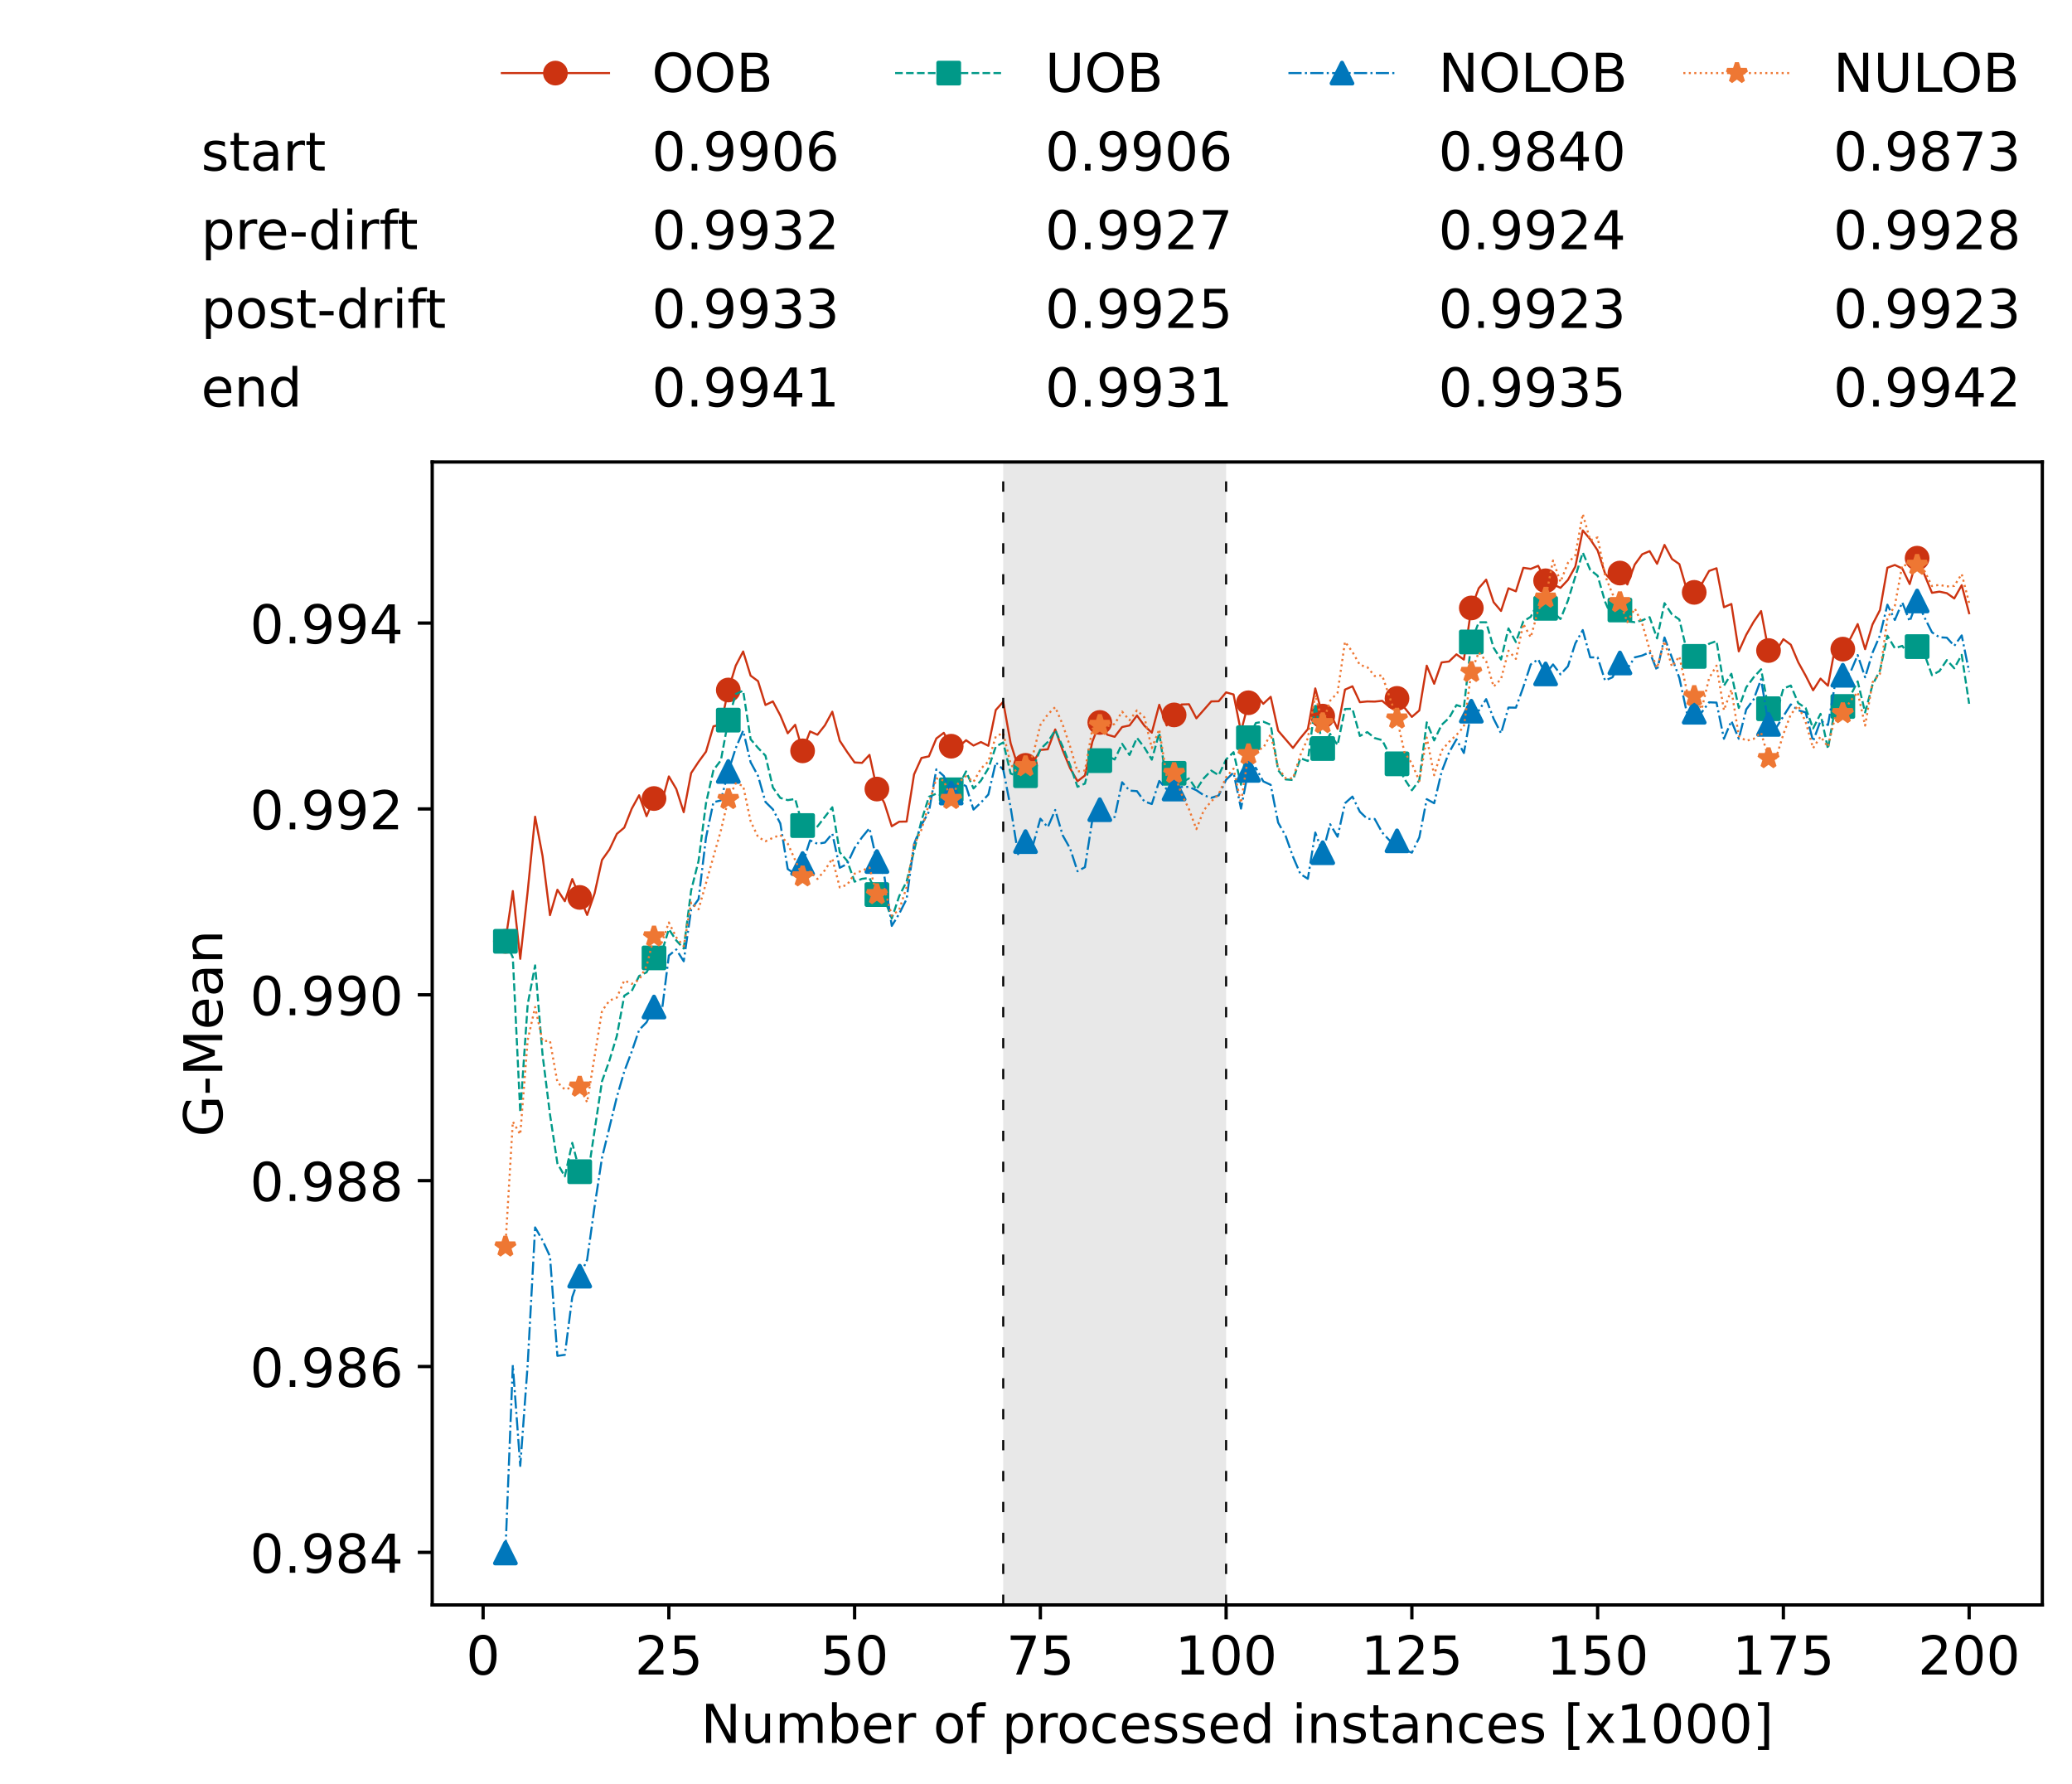 <?xml version="1.0" encoding="utf-8" standalone="no"?>
<!DOCTYPE svg PUBLIC "-//W3C//DTD SVG 1.1//EN"
  "http://www.w3.org/Graphics/SVG/1.1/DTD/svg11.dtd">
<!-- Created with matplotlib (https://matplotlib.org/) -->
<svg height="432.615pt" version="1.1" viewBox="0 0 502.65 432.615" width="502.65pt" xmlns="http://www.w3.org/2000/svg" xmlns:xlink="http://www.w3.org/1999/xlink">
 <defs>
  <style type="text/css">*{stroke-linecap:butt;stroke-linejoin:round;}</style>
 </defs>
 <g id="figure_1">
  <g id="patch_1">
   <path d="M 0 432.615 
L 502.65 432.615 
L 502.65 0 
L 0 0 
z
" style="fill:#ffffff;"/>
  </g>
  <g id="axes_1">
   <g id="patch_2">
    <path d="M 104.85 389.252 
L 495.45 389.252 
L 495.45 112.052 
L 104.85 112.052 
z
" style="fill:#ffffff;"/>
   </g>
   <g id="patch_3">
    <path clip-path="url(#p2ed584832b)" d="M 297.446 389.252 
L 297.446 112.052 
L 243.372 112.052 
L 243.372 389.252 
z
" style="fill:#d3d3d3;opacity:0.5;"/>
   </g>
   <g id="matplotlib.axis_1">
    <g id="xtick_1">
     <g id="line2d_1">
      <defs>
       <path d="M 0 0 
L 0 3.5 
" id="m4d250bfb36" style="stroke:#000000;stroke-width:0.8;"/>
      </defs>
      <g>
       <use style="stroke:#000000;stroke-width:0.8;" x="117.197" xlink:href="#m4d250bfb36" y="389.252"/>
      </g>
     </g>
     <g id="text_1">
      <!-- 0 -->
      <g transform="translate(113.061 406.13)scale(0.13 -0.13)">
       <defs>
        <path d="M 31.781 66.406 
Q 24.172 66.406 20.328 58.906 
Q 16.5 51.422 16.5 36.375 
Q 16.5 21.391 20.328 13.891 
Q 24.172 6.391 31.781 6.391 
Q 39.453 6.391 43.281 13.891 
Q 47.125 21.391 47.125 36.375 
Q 47.125 51.422 43.281 58.906 
Q 39.453 66.406 31.781 66.406 
z
M 31.781 74.219 
Q 44.047 74.219 50.516 64.516 
Q 56.984 54.828 56.984 36.375 
Q 56.984 17.969 50.516 8.266 
Q 44.047 -1.422 31.781 -1.422 
Q 19.531 -1.422 13.062 8.266 
Q 6.594 17.969 6.594 36.375 
Q 6.594 54.828 13.062 64.516 
Q 19.531 74.219 31.781 74.219 
z
" id="DejaVuSans-48"/>
       </defs>
       <use xlink:href="#DejaVuSans-48"/>
      </g>
     </g>
    </g>
    <g id="xtick_2">
     <g id="line2d_2">
      <g>
       <use style="stroke:#000000;stroke-width:0.8;" x="162.259" xlink:href="#m4d250bfb36" y="389.252"/>
      </g>
     </g>
     <g id="text_2">
      <!-- 25 -->
      <g transform="translate(153.988 406.13)scale(0.13 -0.13)">
       <defs>
        <path d="M 19.188 8.297 
L 53.609 8.297 
L 53.609 0 
L 7.328 0 
L 7.328 8.297 
Q 12.938 14.109 22.625 23.891 
Q 32.328 33.688 34.812 36.531 
Q 39.547 41.844 41.422 45.531 
Q 43.312 49.219 43.312 52.781 
Q 43.312 58.594 39.234 62.25 
Q 35.156 65.922 28.609 65.922 
Q 23.969 65.922 18.812 64.312 
Q 13.672 62.703 7.812 59.422 
L 7.812 69.391 
Q 13.766 71.781 18.938 73 
Q 24.125 74.219 28.422 74.219 
Q 39.75 74.219 46.484 68.547 
Q 53.219 62.891 53.219 53.422 
Q 53.219 48.922 51.531 44.891 
Q 49.859 40.875 45.406 35.406 
Q 44.188 33.984 37.641 27.219 
Q 31.109 20.453 19.188 8.297 
z
" id="DejaVuSans-50"/>
        <path d="M 10.797 72.906 
L 49.516 72.906 
L 49.516 64.594 
L 19.828 64.594 
L 19.828 46.734 
Q 21.969 47.469 24.109 47.828 
Q 26.266 48.188 28.422 48.188 
Q 40.625 48.188 47.75 41.5 
Q 54.891 34.812 54.891 23.391 
Q 54.891 11.625 47.562 5.094 
Q 40.234 -1.422 26.906 -1.422 
Q 22.312 -1.422 17.547 -0.641 
Q 12.797 0.141 7.719 1.703 
L 7.719 11.625 
Q 12.109 9.234 16.797 8.062 
Q 21.484 6.891 26.703 6.891 
Q 35.156 6.891 40.078 11.328 
Q 45.016 15.766 45.016 23.391 
Q 45.016 31 40.078 35.438 
Q 35.156 39.891 26.703 39.891 
Q 22.75 39.891 18.812 39.016 
Q 14.891 38.141 10.797 36.281 
z
" id="DejaVuSans-53"/>
       </defs>
       <use xlink:href="#DejaVuSans-50"/>
       <use x="63.623" xlink:href="#DejaVuSans-53"/>
      </g>
     </g>
    </g>
    <g id="xtick_3">
     <g id="line2d_3">
      <g>
       <use style="stroke:#000000;stroke-width:0.8;" x="207.322" xlink:href="#m4d250bfb36" y="389.252"/>
      </g>
     </g>
     <g id="text_3">
      <!-- 50 -->
      <g transform="translate(199.05 406.13)scale(0.13 -0.13)">
       <use xlink:href="#DejaVuSans-53"/>
       <use x="63.623" xlink:href="#DejaVuSans-48"/>
      </g>
     </g>
    </g>
    <g id="xtick_4">
     <g id="line2d_4">
      <g>
       <use style="stroke:#000000;stroke-width:0.8;" x="252.384" xlink:href="#m4d250bfb36" y="389.252"/>
      </g>
     </g>
     <g id="text_4">
      <!-- 75 -->
      <g transform="translate(244.113 406.13)scale(0.13 -0.13)">
       <defs>
        <path d="M 8.203 72.906 
L 55.078 72.906 
L 55.078 68.703 
L 28.609 0 
L 18.312 0 
L 43.219 64.594 
L 8.203 64.594 
z
" id="DejaVuSans-55"/>
       </defs>
       <use xlink:href="#DejaVuSans-55"/>
       <use x="63.623" xlink:href="#DejaVuSans-53"/>
      </g>
     </g>
    </g>
    <g id="xtick_5">
     <g id="line2d_5">
      <g>
       <use style="stroke:#000000;stroke-width:0.8;" x="297.446" xlink:href="#m4d250bfb36" y="389.252"/>
      </g>
     </g>
     <g id="text_5">
      <!-- 100 -->
      <g transform="translate(285.039 406.13)scale(0.13 -0.13)">
       <defs>
        <path d="M 12.406 8.297 
L 28.516 8.297 
L 28.516 63.922 
L 10.984 60.406 
L 10.984 69.391 
L 28.422 72.906 
L 38.281 72.906 
L 38.281 8.297 
L 54.391 8.297 
L 54.391 0 
L 12.406 0 
z
" id="DejaVuSans-49"/>
       </defs>
       <use xlink:href="#DejaVuSans-49"/>
       <use x="63.623" xlink:href="#DejaVuSans-48"/>
       <use x="127.246" xlink:href="#DejaVuSans-48"/>
      </g>
     </g>
    </g>
    <g id="xtick_6">
     <g id="line2d_6">
      <g>
       <use style="stroke:#000000;stroke-width:0.8;" x="342.509" xlink:href="#m4d250bfb36" y="389.252"/>
      </g>
     </g>
     <g id="text_6">
      <!-- 125 -->
      <g transform="translate(330.102 406.13)scale(0.13 -0.13)">
       <use xlink:href="#DejaVuSans-49"/>
       <use x="63.623" xlink:href="#DejaVuSans-50"/>
       <use x="127.246" xlink:href="#DejaVuSans-53"/>
      </g>
     </g>
    </g>
    <g id="xtick_7">
     <g id="line2d_7">
      <g>
       <use style="stroke:#000000;stroke-width:0.8;" x="387.571" xlink:href="#m4d250bfb36" y="389.252"/>
      </g>
     </g>
     <g id="text_7">
      <!-- 150 -->
      <g transform="translate(375.164 406.13)scale(0.13 -0.13)">
       <use xlink:href="#DejaVuSans-49"/>
       <use x="63.623" xlink:href="#DejaVuSans-53"/>
       <use x="127.246" xlink:href="#DejaVuSans-48"/>
      </g>
     </g>
    </g>
    <g id="xtick_8">
     <g id="line2d_8">
      <g>
       <use style="stroke:#000000;stroke-width:0.8;" x="432.633" xlink:href="#m4d250bfb36" y="389.252"/>
      </g>
     </g>
     <g id="text_8">
      <!-- 175 -->
      <g transform="translate(420.226 406.13)scale(0.13 -0.13)">
       <use xlink:href="#DejaVuSans-49"/>
       <use x="63.623" xlink:href="#DejaVuSans-55"/>
       <use x="127.246" xlink:href="#DejaVuSans-53"/>
      </g>
     </g>
    </g>
    <g id="xtick_9">
     <g id="line2d_9">
      <g>
       <use style="stroke:#000000;stroke-width:0.8;" x="477.695" xlink:href="#m4d250bfb36" y="389.252"/>
      </g>
     </g>
     <g id="text_9">
      <!-- 200 -->
      <g transform="translate(465.289 406.13)scale(0.13 -0.13)">
       <use xlink:href="#DejaVuSans-50"/>
       <use x="63.623" xlink:href="#DejaVuSans-48"/>
       <use x="127.246" xlink:href="#DejaVuSans-48"/>
      </g>
     </g>
    </g>
    <g id="text_10">
     <!-- Number of processed instances [x1000] -->
     <g transform="translate(170.025 422.711)scale(0.13 -0.13)">
      <defs>
       <path d="M 9.812 72.906 
L 23.094 72.906 
L 55.422 11.922 
L 55.422 72.906 
L 64.984 72.906 
L 64.984 0 
L 51.703 0 
L 19.391 60.984 
L 19.391 0 
L 9.812 0 
z
" id="DejaVuSans-78"/>
       <path d="M 8.5 21.578 
L 8.5 54.688 
L 17.484 54.688 
L 17.484 21.922 
Q 17.484 14.156 20.5 10.266 
Q 23.531 6.391 29.594 6.391 
Q 36.859 6.391 41.078 11.031 
Q 45.312 15.672 45.312 23.688 
L 45.312 54.688 
L 54.297 54.688 
L 54.297 0 
L 45.312 0 
L 45.312 8.406 
Q 42.047 3.422 37.719 1 
Q 33.406 -1.422 27.688 -1.422 
Q 18.266 -1.422 13.375 4.438 
Q 8.5 10.297 8.5 21.578 
z
M 31.109 56 
z
" id="DejaVuSans-117"/>
       <path d="M 52 44.188 
Q 55.375 50.25 60.062 53.125 
Q 64.75 56 71.094 56 
Q 79.641 56 84.281 50.016 
Q 88.922 44.047 88.922 33.016 
L 88.922 0 
L 79.891 0 
L 79.891 32.719 
Q 79.891 40.578 77.094 44.375 
Q 74.312 48.188 68.609 48.188 
Q 61.625 48.188 57.562 43.547 
Q 53.516 38.922 53.516 30.906 
L 53.516 0 
L 44.484 0 
L 44.484 32.719 
Q 44.484 40.625 41.703 44.406 
Q 38.922 48.188 33.109 48.188 
Q 26.219 48.188 22.156 43.531 
Q 18.109 38.875 18.109 30.906 
L 18.109 0 
L 9.078 0 
L 9.078 54.688 
L 18.109 54.688 
L 18.109 46.188 
Q 21.188 51.219 25.484 53.609 
Q 29.781 56 35.688 56 
Q 41.656 56 45.828 52.969 
Q 50 49.953 52 44.188 
z
" id="DejaVuSans-109"/>
       <path d="M 48.688 27.297 
Q 48.688 37.203 44.609 42.844 
Q 40.531 48.484 33.406 48.484 
Q 26.266 48.484 22.188 42.844 
Q 18.109 37.203 18.109 27.297 
Q 18.109 17.391 22.188 11.75 
Q 26.266 6.109 33.406 6.109 
Q 40.531 6.109 44.609 11.75 
Q 48.688 17.391 48.688 27.297 
z
M 18.109 46.391 
Q 20.953 51.266 25.266 53.625 
Q 29.594 56 35.594 56 
Q 45.562 56 51.781 48.094 
Q 58.016 40.188 58.016 27.297 
Q 58.016 14.406 51.781 6.484 
Q 45.562 -1.422 35.594 -1.422 
Q 29.594 -1.422 25.266 0.953 
Q 20.953 3.328 18.109 8.203 
L 18.109 0 
L 9.078 0 
L 9.078 75.984 
L 18.109 75.984 
z
" id="DejaVuSans-98"/>
       <path d="M 56.203 29.594 
L 56.203 25.203 
L 14.891 25.203 
Q 15.484 15.922 20.484 11.062 
Q 25.484 6.203 34.422 6.203 
Q 39.594 6.203 44.453 7.469 
Q 49.312 8.734 54.109 11.281 
L 54.109 2.781 
Q 49.266 0.734 44.188 -0.344 
Q 39.109 -1.422 33.891 -1.422 
Q 20.797 -1.422 13.156 6.188 
Q 5.516 13.812 5.516 26.812 
Q 5.516 40.234 12.766 48.109 
Q 20.016 56 32.328 56 
Q 43.359 56 49.781 48.891 
Q 56.203 41.797 56.203 29.594 
z
M 47.219 32.234 
Q 47.125 39.594 43.094 43.984 
Q 39.062 48.391 32.422 48.391 
Q 24.906 48.391 20.391 44.141 
Q 15.875 39.891 15.188 32.172 
z
" id="DejaVuSans-101"/>
       <path d="M 41.109 46.297 
Q 39.594 47.172 37.812 47.578 
Q 36.031 48 33.891 48 
Q 26.266 48 22.188 43.047 
Q 18.109 38.094 18.109 28.812 
L 18.109 0 
L 9.078 0 
L 9.078 54.688 
L 18.109 54.688 
L 18.109 46.188 
Q 20.953 51.172 25.484 53.578 
Q 30.031 56 36.531 56 
Q 37.453 56 38.578 55.875 
Q 39.703 55.766 41.062 55.516 
z
" id="DejaVuSans-114"/>
       <path id="DejaVuSans-32"/>
       <path d="M 30.609 48.391 
Q 23.391 48.391 19.188 42.75 
Q 14.984 37.109 14.984 27.297 
Q 14.984 17.484 19.156 11.844 
Q 23.344 6.203 30.609 6.203 
Q 37.797 6.203 41.984 11.859 
Q 46.188 17.531 46.188 27.297 
Q 46.188 37.016 41.984 42.703 
Q 37.797 48.391 30.609 48.391 
z
M 30.609 56 
Q 42.328 56 49.016 48.375 
Q 55.719 40.766 55.719 27.297 
Q 55.719 13.875 49.016 6.219 
Q 42.328 -1.422 30.609 -1.422 
Q 18.844 -1.422 12.172 6.219 
Q 5.516 13.875 5.516 27.297 
Q 5.516 40.766 12.172 48.375 
Q 18.844 56 30.609 56 
z
" id="DejaVuSans-111"/>
       <path d="M 37.109 75.984 
L 37.109 68.5 
L 28.516 68.5 
Q 23.688 68.5 21.797 66.547 
Q 19.922 64.594 19.922 59.516 
L 19.922 54.688 
L 34.719 54.688 
L 34.719 47.703 
L 19.922 47.703 
L 19.922 0 
L 10.891 0 
L 10.891 47.703 
L 2.297 47.703 
L 2.297 54.688 
L 10.891 54.688 
L 10.891 58.5 
Q 10.891 67.625 15.141 71.797 
Q 19.391 75.984 28.609 75.984 
z
" id="DejaVuSans-102"/>
       <path d="M 18.109 8.203 
L 18.109 -20.797 
L 9.078 -20.797 
L 9.078 54.688 
L 18.109 54.688 
L 18.109 46.391 
Q 20.953 51.266 25.266 53.625 
Q 29.594 56 35.594 56 
Q 45.562 56 51.781 48.094 
Q 58.016 40.188 58.016 27.297 
Q 58.016 14.406 51.781 6.484 
Q 45.562 -1.422 35.594 -1.422 
Q 29.594 -1.422 25.266 0.953 
Q 20.953 3.328 18.109 8.203 
z
M 48.688 27.297 
Q 48.688 37.203 44.609 42.844 
Q 40.531 48.484 33.406 48.484 
Q 26.266 48.484 22.188 42.844 
Q 18.109 37.203 18.109 27.297 
Q 18.109 17.391 22.188 11.75 
Q 26.266 6.109 33.406 6.109 
Q 40.531 6.109 44.609 11.75 
Q 48.688 17.391 48.688 27.297 
z
" id="DejaVuSans-112"/>
       <path d="M 48.781 52.594 
L 48.781 44.188 
Q 44.969 46.297 41.141 47.344 
Q 37.312 48.391 33.406 48.391 
Q 24.656 48.391 19.812 42.844 
Q 14.984 37.312 14.984 27.297 
Q 14.984 17.281 19.812 11.734 
Q 24.656 6.203 33.406 6.203 
Q 37.312 6.203 41.141 7.25 
Q 44.969 8.297 48.781 10.406 
L 48.781 2.094 
Q 45.016 0.344 40.984 -0.531 
Q 36.969 -1.422 32.422 -1.422 
Q 20.062 -1.422 12.781 6.344 
Q 5.516 14.109 5.516 27.297 
Q 5.516 40.672 12.859 48.328 
Q 20.219 56 33.016 56 
Q 37.156 56 41.109 55.141 
Q 45.062 54.297 48.781 52.594 
z
" id="DejaVuSans-99"/>
       <path d="M 44.281 53.078 
L 44.281 44.578 
Q 40.484 46.531 36.375 47.5 
Q 32.281 48.484 27.875 48.484 
Q 21.188 48.484 17.844 46.438 
Q 14.5 44.391 14.5 40.281 
Q 14.5 37.156 16.891 35.375 
Q 19.281 33.594 26.516 31.984 
L 29.594 31.297 
Q 39.156 29.25 43.188 25.516 
Q 47.219 21.781 47.219 15.094 
Q 47.219 7.469 41.188 3.016 
Q 35.156 -1.422 24.609 -1.422 
Q 20.219 -1.422 15.453 -0.562 
Q 10.688 0.297 5.422 2 
L 5.422 11.281 
Q 10.406 8.688 15.234 7.391 
Q 20.062 6.109 24.812 6.109 
Q 31.156 6.109 34.562 8.281 
Q 37.984 10.453 37.984 14.406 
Q 37.984 18.062 35.516 20.016 
Q 33.062 21.969 24.703 23.781 
L 21.578 24.516 
Q 13.234 26.266 9.516 29.906 
Q 5.812 33.547 5.812 39.891 
Q 5.812 47.609 11.281 51.797 
Q 16.75 56 26.812 56 
Q 31.781 56 36.172 55.266 
Q 40.578 54.547 44.281 53.078 
z
" id="DejaVuSans-115"/>
       <path d="M 45.406 46.391 
L 45.406 75.984 
L 54.391 75.984 
L 54.391 0 
L 45.406 0 
L 45.406 8.203 
Q 42.578 3.328 38.25 0.953 
Q 33.938 -1.422 27.875 -1.422 
Q 17.969 -1.422 11.734 6.484 
Q 5.516 14.406 5.516 27.297 
Q 5.516 40.188 11.734 48.094 
Q 17.969 56 27.875 56 
Q 33.938 56 38.25 53.625 
Q 42.578 51.266 45.406 46.391 
z
M 14.797 27.297 
Q 14.797 17.391 18.875 11.75 
Q 22.953 6.109 30.078 6.109 
Q 37.203 6.109 41.297 11.75 
Q 45.406 17.391 45.406 27.297 
Q 45.406 37.203 41.297 42.844 
Q 37.203 48.484 30.078 48.484 
Q 22.953 48.484 18.875 42.844 
Q 14.797 37.203 14.797 27.297 
z
" id="DejaVuSans-100"/>
       <path d="M 9.422 54.688 
L 18.406 54.688 
L 18.406 0 
L 9.422 0 
z
M 9.422 75.984 
L 18.406 75.984 
L 18.406 64.594 
L 9.422 64.594 
z
" id="DejaVuSans-105"/>
       <path d="M 54.891 33.016 
L 54.891 0 
L 45.906 0 
L 45.906 32.719 
Q 45.906 40.484 42.875 44.328 
Q 39.844 48.188 33.797 48.188 
Q 26.516 48.188 22.312 43.547 
Q 18.109 38.922 18.109 30.906 
L 18.109 0 
L 9.078 0 
L 9.078 54.688 
L 18.109 54.688 
L 18.109 46.188 
Q 21.344 51.125 25.703 53.562 
Q 30.078 56 35.797 56 
Q 45.219 56 50.047 50.172 
Q 54.891 44.344 54.891 33.016 
z
" id="DejaVuSans-110"/>
       <path d="M 18.312 70.219 
L 18.312 54.688 
L 36.812 54.688 
L 36.812 47.703 
L 18.312 47.703 
L 18.312 18.016 
Q 18.312 11.328 20.141 9.422 
Q 21.969 7.516 27.594 7.516 
L 36.812 7.516 
L 36.812 0 
L 27.594 0 
Q 17.188 0 13.234 3.875 
Q 9.281 7.766 9.281 18.016 
L 9.281 47.703 
L 2.688 47.703 
L 2.688 54.688 
L 9.281 54.688 
L 9.281 70.219 
z
" id="DejaVuSans-116"/>
       <path d="M 34.281 27.484 
Q 23.391 27.484 19.188 25 
Q 14.984 22.516 14.984 16.5 
Q 14.984 11.719 18.141 8.906 
Q 21.297 6.109 26.703 6.109 
Q 34.188 6.109 38.703 11.406 
Q 43.219 16.703 43.219 25.484 
L 43.219 27.484 
z
M 52.203 31.203 
L 52.203 0 
L 43.219 0 
L 43.219 8.297 
Q 40.141 3.328 35.547 0.953 
Q 30.953 -1.422 24.312 -1.422 
Q 15.922 -1.422 10.953 3.297 
Q 6 8.016 6 15.922 
Q 6 25.141 12.172 29.828 
Q 18.359 34.516 30.609 34.516 
L 43.219 34.516 
L 43.219 35.406 
Q 43.219 41.609 39.141 45 
Q 35.062 48.391 27.688 48.391 
Q 23 48.391 18.547 47.266 
Q 14.109 46.141 10.016 43.891 
L 10.016 52.203 
Q 14.938 54.109 19.578 55.047 
Q 24.219 56 28.609 56 
Q 40.484 56 46.344 49.844 
Q 52.203 43.703 52.203 31.203 
z
" id="DejaVuSans-97"/>
       <path d="M 8.594 75.984 
L 29.297 75.984 
L 29.297 69 
L 17.578 69 
L 17.578 -6.203 
L 29.297 -6.203 
L 29.297 -13.188 
L 8.594 -13.188 
z
" id="DejaVuSans-91"/>
       <path d="M 54.891 54.688 
L 35.109 28.078 
L 55.906 0 
L 45.312 0 
L 29.391 21.484 
L 13.484 0 
L 2.875 0 
L 24.125 28.609 
L 4.688 54.688 
L 15.281 54.688 
L 29.781 35.203 
L 44.281 54.688 
z
" id="DejaVuSans-120"/>
       <path d="M 30.422 75.984 
L 30.422 -13.188 
L 9.719 -13.188 
L 9.719 -6.203 
L 21.391 -6.203 
L 21.391 69 
L 9.719 69 
L 9.719 75.984 
z
" id="DejaVuSans-93"/>
      </defs>
      <use xlink:href="#DejaVuSans-78"/>
      <use x="74.805" xlink:href="#DejaVuSans-117"/>
      <use x="138.184" xlink:href="#DejaVuSans-109"/>
      <use x="235.596" xlink:href="#DejaVuSans-98"/>
      <use x="299.072" xlink:href="#DejaVuSans-101"/>
      <use x="360.596" xlink:href="#DejaVuSans-114"/>
      <use x="401.709" xlink:href="#DejaVuSans-32"/>
      <use x="433.496" xlink:href="#DejaVuSans-111"/>
      <use x="494.678" xlink:href="#DejaVuSans-102"/>
      <use x="529.883" xlink:href="#DejaVuSans-32"/>
      <use x="561.67" xlink:href="#DejaVuSans-112"/>
      <use x="625.146" xlink:href="#DejaVuSans-114"/>
      <use x="664.01" xlink:href="#DejaVuSans-111"/>
      <use x="725.191" xlink:href="#DejaVuSans-99"/>
      <use x="780.172" xlink:href="#DejaVuSans-101"/>
      <use x="841.695" xlink:href="#DejaVuSans-115"/>
      <use x="893.795" xlink:href="#DejaVuSans-115"/>
      <use x="945.895" xlink:href="#DejaVuSans-101"/>
      <use x="1007.418" xlink:href="#DejaVuSans-100"/>
      <use x="1070.895" xlink:href="#DejaVuSans-32"/>
      <use x="1102.682" xlink:href="#DejaVuSans-105"/>
      <use x="1130.465" xlink:href="#DejaVuSans-110"/>
      <use x="1193.844" xlink:href="#DejaVuSans-115"/>
      <use x="1245.943" xlink:href="#DejaVuSans-116"/>
      <use x="1285.152" xlink:href="#DejaVuSans-97"/>
      <use x="1346.432" xlink:href="#DejaVuSans-110"/>
      <use x="1409.811" xlink:href="#DejaVuSans-99"/>
      <use x="1464.791" xlink:href="#DejaVuSans-101"/>
      <use x="1526.314" xlink:href="#DejaVuSans-115"/>
      <use x="1578.414" xlink:href="#DejaVuSans-32"/>
      <use x="1610.201" xlink:href="#DejaVuSans-91"/>
      <use x="1649.215" xlink:href="#DejaVuSans-120"/>
      <use x="1708.395" xlink:href="#DejaVuSans-49"/>
      <use x="1772.018" xlink:href="#DejaVuSans-48"/>
      <use x="1835.641" xlink:href="#DejaVuSans-48"/>
      <use x="1899.264" xlink:href="#DejaVuSans-48"/>
      <use x="1962.887" xlink:href="#DejaVuSans-93"/>
     </g>
    </g>
   </g>
   <g id="matplotlib.axis_2">
    <g id="ytick_1">
     <g id="line2d_10">
      <defs>
       <path d="M 0 0 
L -3.5 0 
" id="m0021255d96" style="stroke:#000000;stroke-width:0.8;"/>
      </defs>
      <g>
       <use style="stroke:#000000;stroke-width:0.8;" x="104.85" xlink:href="#m0021255d96" y="376.505"/>
      </g>
     </g>
     <g id="text_11">
      <!-- 0.984 -->
      <g transform="translate(60.633 381.444)scale(0.13 -0.13)">
       <defs>
        <path d="M 10.688 12.406 
L 21 12.406 
L 21 0 
L 10.688 0 
z
" id="DejaVuSans-46"/>
        <path d="M 10.984 1.516 
L 10.984 10.5 
Q 14.703 8.734 18.5 7.812 
Q 22.312 6.891 25.984 6.891 
Q 35.75 6.891 40.891 13.453 
Q 46.047 20.016 46.781 33.406 
Q 43.953 29.203 39.594 26.953 
Q 35.25 24.703 29.984 24.703 
Q 19.047 24.703 12.672 31.312 
Q 6.297 37.938 6.297 49.422 
Q 6.297 60.641 12.938 67.422 
Q 19.578 74.219 30.609 74.219 
Q 43.266 74.219 49.922 64.516 
Q 56.594 54.828 56.594 36.375 
Q 56.594 19.141 48.406 8.859 
Q 40.234 -1.422 26.422 -1.422 
Q 22.703 -1.422 18.891 -0.688 
Q 15.094 0.047 10.984 1.516 
z
M 30.609 32.422 
Q 37.25 32.422 41.125 36.953 
Q 45.016 41.5 45.016 49.422 
Q 45.016 57.281 41.125 61.844 
Q 37.25 66.406 30.609 66.406 
Q 23.969 66.406 20.094 61.844 
Q 16.219 57.281 16.219 49.422 
Q 16.219 41.5 20.094 36.953 
Q 23.969 32.422 30.609 32.422 
z
" id="DejaVuSans-57"/>
        <path d="M 31.781 34.625 
Q 24.75 34.625 20.719 30.859 
Q 16.703 27.094 16.703 20.516 
Q 16.703 13.922 20.719 10.156 
Q 24.75 6.391 31.781 6.391 
Q 38.812 6.391 42.859 10.172 
Q 46.922 13.969 46.922 20.516 
Q 46.922 27.094 42.891 30.859 
Q 38.875 34.625 31.781 34.625 
z
M 21.922 38.812 
Q 15.578 40.375 12.031 44.719 
Q 8.5 49.078 8.5 55.328 
Q 8.5 64.062 14.719 69.141 
Q 20.953 74.219 31.781 74.219 
Q 42.672 74.219 48.875 69.141 
Q 55.078 64.062 55.078 55.328 
Q 55.078 49.078 51.531 44.719 
Q 48 40.375 41.703 38.812 
Q 48.828 37.156 52.797 32.312 
Q 56.781 27.484 56.781 20.516 
Q 56.781 9.906 50.312 4.234 
Q 43.844 -1.422 31.781 -1.422 
Q 19.734 -1.422 13.25 4.234 
Q 6.781 9.906 6.781 20.516 
Q 6.781 27.484 10.781 32.312 
Q 14.797 37.156 21.922 38.812 
z
M 18.312 54.391 
Q 18.312 48.734 21.844 45.562 
Q 25.391 42.391 31.781 42.391 
Q 38.141 42.391 41.719 45.562 
Q 45.312 48.734 45.312 54.391 
Q 45.312 60.062 41.719 63.234 
Q 38.141 66.406 31.781 66.406 
Q 25.391 66.406 21.844 63.234 
Q 18.312 60.062 18.312 54.391 
z
" id="DejaVuSans-56"/>
        <path d="M 37.797 64.312 
L 12.891 25.391 
L 37.797 25.391 
z
M 35.203 72.906 
L 47.609 72.906 
L 47.609 25.391 
L 58.016 25.391 
L 58.016 17.188 
L 47.609 17.188 
L 47.609 0 
L 37.797 0 
L 37.797 17.188 
L 4.891 17.188 
L 4.891 26.703 
z
" id="DejaVuSans-52"/>
       </defs>
       <use xlink:href="#DejaVuSans-48"/>
       <use x="63.623" xlink:href="#DejaVuSans-46"/>
       <use x="95.41" xlink:href="#DejaVuSans-57"/>
       <use x="159.033" xlink:href="#DejaVuSans-56"/>
       <use x="222.656" xlink:href="#DejaVuSans-52"/>
      </g>
     </g>
    </g>
    <g id="ytick_2">
     <g id="line2d_11">
      <g>
       <use style="stroke:#000000;stroke-width:0.8;" x="104.85" xlink:href="#m0021255d96" y="331.427"/>
      </g>
     </g>
     <g id="text_12">
      <!-- 0.986 -->
      <g transform="translate(60.633 336.366)scale(0.13 -0.13)">
       <defs>
        <path d="M 33.016 40.375 
Q 26.375 40.375 22.484 35.828 
Q 18.609 31.297 18.609 23.391 
Q 18.609 15.531 22.484 10.953 
Q 26.375 6.391 33.016 6.391 
Q 39.656 6.391 43.531 10.953 
Q 47.406 15.531 47.406 23.391 
Q 47.406 31.297 43.531 35.828 
Q 39.656 40.375 33.016 40.375 
z
M 52.594 71.297 
L 52.594 62.312 
Q 48.875 64.062 45.094 64.984 
Q 41.312 65.922 37.594 65.922 
Q 27.828 65.922 22.672 59.328 
Q 17.531 52.734 16.797 39.406 
Q 19.672 43.656 24.016 45.922 
Q 28.375 48.188 33.594 48.188 
Q 44.578 48.188 50.953 41.516 
Q 57.328 34.859 57.328 23.391 
Q 57.328 12.156 50.688 5.359 
Q 44.047 -1.422 33.016 -1.422 
Q 20.359 -1.422 13.672 8.266 
Q 6.984 17.969 6.984 36.375 
Q 6.984 53.656 15.188 63.938 
Q 23.391 74.219 37.203 74.219 
Q 40.922 74.219 44.703 73.484 
Q 48.484 72.75 52.594 71.297 
z
" id="DejaVuSans-54"/>
       </defs>
       <use xlink:href="#DejaVuSans-48"/>
       <use x="63.623" xlink:href="#DejaVuSans-46"/>
       <use x="95.41" xlink:href="#DejaVuSans-57"/>
       <use x="159.033" xlink:href="#DejaVuSans-56"/>
       <use x="222.656" xlink:href="#DejaVuSans-54"/>
      </g>
     </g>
    </g>
    <g id="ytick_3">
     <g id="line2d_12">
      <g>
       <use style="stroke:#000000;stroke-width:0.8;" x="104.85" xlink:href="#m0021255d96" y="286.35"/>
      </g>
     </g>
     <g id="text_13">
      <!-- 0.988 -->
      <g transform="translate(60.633 291.289)scale(0.13 -0.13)">
       <use xlink:href="#DejaVuSans-48"/>
       <use x="63.623" xlink:href="#DejaVuSans-46"/>
       <use x="95.41" xlink:href="#DejaVuSans-57"/>
       <use x="159.033" xlink:href="#DejaVuSans-56"/>
       <use x="222.656" xlink:href="#DejaVuSans-56"/>
      </g>
     </g>
    </g>
    <g id="ytick_4">
     <g id="line2d_13">
      <g>
       <use style="stroke:#000000;stroke-width:0.8;" x="104.85" xlink:href="#m0021255d96" y="241.272"/>
      </g>
     </g>
     <g id="text_14">
      <!-- 0.990 -->
      <g transform="translate(60.633 246.211)scale(0.13 -0.13)">
       <use xlink:href="#DejaVuSans-48"/>
       <use x="63.623" xlink:href="#DejaVuSans-46"/>
       <use x="95.41" xlink:href="#DejaVuSans-57"/>
       <use x="159.033" xlink:href="#DejaVuSans-57"/>
       <use x="222.656" xlink:href="#DejaVuSans-48"/>
      </g>
     </g>
    </g>
    <g id="ytick_5">
     <g id="line2d_14">
      <g>
       <use style="stroke:#000000;stroke-width:0.8;" x="104.85" xlink:href="#m0021255d96" y="196.194"/>
      </g>
     </g>
     <g id="text_15">
      <!-- 0.992 -->
      <g transform="translate(60.633 201.133)scale(0.13 -0.13)">
       <use xlink:href="#DejaVuSans-48"/>
       <use x="63.623" xlink:href="#DejaVuSans-46"/>
       <use x="95.41" xlink:href="#DejaVuSans-57"/>
       <use x="159.033" xlink:href="#DejaVuSans-57"/>
       <use x="222.656" xlink:href="#DejaVuSans-50"/>
      </g>
     </g>
    </g>
    <g id="ytick_6">
     <g id="line2d_15">
      <g>
       <use style="stroke:#000000;stroke-width:0.8;" x="104.85" xlink:href="#m0021255d96" y="151.116"/>
      </g>
     </g>
     <g id="text_16">
      <!-- 0.994 -->
      <g transform="translate(60.633 156.055)scale(0.13 -0.13)">
       <use xlink:href="#DejaVuSans-48"/>
       <use x="63.623" xlink:href="#DejaVuSans-46"/>
       <use x="95.41" xlink:href="#DejaVuSans-57"/>
       <use x="159.033" xlink:href="#DejaVuSans-57"/>
       <use x="222.656" xlink:href="#DejaVuSans-52"/>
      </g>
     </g>
    </g>
    <g id="text_17">
     <!-- G-Mean -->
     <g transform="translate(53.93 275.744)rotate(-90)scale(0.13 -0.13)">
      <defs>
       <path d="M 59.516 10.406 
L 59.516 29.984 
L 43.406 29.984 
L 43.406 38.094 
L 69.281 38.094 
L 69.281 6.781 
Q 63.578 2.734 56.688 0.656 
Q 49.812 -1.422 42 -1.422 
Q 24.906 -1.422 15.25 8.562 
Q 5.609 18.562 5.609 36.375 
Q 5.609 54.25 15.25 64.234 
Q 24.906 74.219 42 74.219 
Q 49.125 74.219 55.547 72.453 
Q 61.969 70.703 67.391 67.281 
L 67.391 56.781 
Q 61.922 61.422 55.766 63.766 
Q 49.609 66.109 42.828 66.109 
Q 29.438 66.109 22.719 58.641 
Q 16.016 51.172 16.016 36.375 
Q 16.016 21.625 22.719 14.156 
Q 29.438 6.688 42.828 6.688 
Q 48.047 6.688 52.141 7.594 
Q 56.25 8.5 59.516 10.406 
z
" id="DejaVuSans-71"/>
       <path d="M 4.891 31.391 
L 31.203 31.391 
L 31.203 23.391 
L 4.891 23.391 
z
" id="DejaVuSans-45"/>
       <path d="M 9.812 72.906 
L 24.516 72.906 
L 43.109 23.297 
L 61.812 72.906 
L 76.516 72.906 
L 76.516 0 
L 66.891 0 
L 66.891 64.016 
L 48.094 14.016 
L 38.188 14.016 
L 19.391 64.016 
L 19.391 0 
L 9.812 0 
z
" id="DejaVuSans-77"/>
      </defs>
      <use xlink:href="#DejaVuSans-71"/>
      <use x="77.49" xlink:href="#DejaVuSans-45"/>
      <use x="113.574" xlink:href="#DejaVuSans-77"/>
      <use x="199.854" xlink:href="#DejaVuSans-101"/>
      <use x="261.377" xlink:href="#DejaVuSans-97"/>
      <use x="322.656" xlink:href="#DejaVuSans-110"/>
     </g>
    </g>
   </g>
   <g id="line2d_16"/>
   <g id="line2d_17"/>
   <g id="line2d_18"/>
   <g id="line2d_19"/>
   <g id="line2d_20"/>
   <g id="line2d_21">
    <path clip-path="url(#p2ed584832b)" d="M 122.605 228.301 
L 124.407 216.111 
L 126.21 232.556 
L 128.012 216.186 
L 129.815 198.073 
L 131.617 207.611 
L 133.419 221.957 
L 135.222 215.793 
L 137.024 218.577 
L 138.827 213.192 
L 142.432 221.914 
L 144.234 216.717 
L 146.037 208.579 
L 147.839 206.047 
L 149.642 202.246 
L 151.444 200.724 
L 153.247 196.152 
L 155.049 192.879 
L 156.852 197.949 
L 158.654 193.669 
L 160.457 194.886 
L 162.259 188.31 
L 164.062 191.352 
L 165.864 196.982 
L 167.667 187.492 
L 169.469 184.763 
L 171.272 182.303 
L 173.074 176.151 
L 174.877 175.752 
L 176.679 167.35 
L 178.482 161.444 
L 180.284 158.002 
L 182.087 163.863 
L 183.889 165.197 
L 185.692 170.987 
L 187.494 170.118 
L 189.297 173.513 
L 191.099 177.847 
L 192.902 175.782 
L 194.704 182.106 
L 196.507 177.395 
L 198.309 178.202 
L 200.112 175.92 
L 201.914 172.613 
L 203.717 179.649 
L 205.519 182.391 
L 207.322 184.919 
L 209.124 185.021 
L 210.927 183.085 
L 212.729 191.371 
L 214.532 194.756 
L 216.334 200.399 
L 218.137 199.291 
L 219.939 199.259 
L 221.742 187.823 
L 223.544 183.829 
L 225.347 183.44 
L 227.149 179.105 
L 228.952 177.738 
L 230.754 180.981 
L 232.557 181.16 
L 234.359 179.529 
L 236.162 180.819 
L 237.964 179.971 
L 239.767 180.883 
L 241.569 172.201 
L 243.372 170.2 
L 245.174 180.269 
L 246.976 185.963 
L 248.779 185.62 
L 250.581 185.047 
L 252.384 181.891 
L 254.186 181.73 
L 255.989 176.915 
L 257.791 181.949 
L 259.594 186.32 
L 261.396 189.481 
L 263.199 188.074 
L 265.001 179.874 
L 266.804 175.217 
L 268.606 178.187 
L 270.409 178.7 
L 272.211 176.332 
L 274.014 175.95 
L 275.816 173.534 
L 277.619 176.01 
L 279.421 177.703 
L 281.224 170.93 
L 283.026 175.95 
L 286.631 170.858 
L 288.434 170.8 
L 290.236 174.222 
L 293.841 170.118 
L 295.644 170.074 
L 297.446 167.925 
L 299.249 168.431 
L 301.051 177.466 
L 302.854 170.443 
L 304.656 168.432 
L 306.459 170.695 
L 308.261 169 
L 310.064 177.214 
L 313.669 181.402 
L 315.471 179.011 
L 317.274 176.837 
L 319.076 166.963 
L 320.879 173.682 
L 322.681 172.839 
L 324.484 176.767 
L 326.286 167.254 
L 328.089 166.451 
L 329.891 170.309 
L 331.694 170.123 
L 333.496 170.161 
L 335.299 169.974 
L 337.101 171.455 
L 338.904 169.384 
L 342.509 173.871 
L 344.311 172.313 
L 346.114 161.451 
L 347.916 165.838 
L 349.719 160.664 
L 351.521 160.435 
L 353.324 158.702 
L 355.126 159.973 
L 356.928 147.451 
L 358.731 142.67 
L 360.533 140.581 
L 362.336 146.047 
L 364.138 148.179 
L 365.941 142.677 
L 367.743 143.415 
L 369.546 137.712 
L 371.348 137.977 
L 373.151 137.23 
L 374.953 140.857 
L 378.558 142.577 
L 380.361 140.66 
L 382.163 137.417 
L 383.966 128.645 
L 385.768 130.78 
L 387.571 133.5 
L 389.373 139.092 
L 391.176 141.056 
L 392.978 138.986 
L 394.781 141.761 
L 396.583 136.919 
L 398.386 134.431 
L 400.188 133.671 
L 401.991 136.741 
L 403.793 132.16 
L 405.596 135.553 
L 407.398 136.823 
L 409.201 143.017 
L 411.003 143.665 
L 412.806 141.655 
L 414.608 138.473 
L 416.411 137.821 
L 418.213 147.268 
L 420.016 146.485 
L 421.818 157.979 
L 423.621 153.959 
L 425.423 150.805 
L 427.226 148.204 
L 429.028 157.778 
L 430.831 157.937 
L 432.633 155.029 
L 434.436 156.364 
L 436.238 160.621 
L 438.041 163.879 
L 439.843 167.419 
L 441.646 164.583 
L 443.448 166.309 
L 445.251 156.614 
L 447.053 157.434 
L 448.856 154.912 
L 450.658 151.356 
L 452.461 157.448 
L 454.263 151.434 
L 456.066 147.959 
L 457.868 137.692 
L 459.671 137.031 
L 461.473 137.882 
L 463.276 141.655 
L 465.078 135.379 
L 466.881 139.436 
L 468.683 143.78 
L 470.485 143.493 
L 472.288 143.868 
L 474.09 145.145 
L 475.893 141.934 
L 477.695 148.724 
L 477.695 148.724 
" style="fill:none;stroke:#cc3311;stroke-linecap:square;stroke-width:0.5;"/>
    <defs>
     <path d="M 0 2.5 
C 0.663 2.5 1.299 2.237 1.768 1.768 
C 2.237 1.299 2.5 0.663 2.5 0 
C 2.5 -0.663 2.237 -1.299 1.768 -1.768 
C 1.299 -2.237 0.663 -2.5 0 -2.5 
C -0.663 -2.5 -1.299 -2.237 -1.768 -1.768 
C -2.237 -1.299 -2.5 -0.663 -2.5 0 
C -2.5 0.663 -2.237 1.299 -1.768 1.768 
C -1.299 2.237 -0.663 2.5 0 2.5 
z
" id="me76753a40e" style="stroke:#cc3311;"/>
    </defs>
    <g clip-path="url(#p2ed584832b)">
     <use style="fill:#cc3311;stroke:#cc3311;" x="122.605" xlink:href="#me76753a40e" y="228.301"/>
     <use style="fill:#cc3311;stroke:#cc3311;" x="140.629" xlink:href="#me76753a40e" y="217.657"/>
     <use style="fill:#cc3311;stroke:#cc3311;" x="158.654" xlink:href="#me76753a40e" y="193.669"/>
     <use style="fill:#cc3311;stroke:#cc3311;" x="176.679" xlink:href="#me76753a40e" y="167.35"/>
     <use style="fill:#cc3311;stroke:#cc3311;" x="194.704" xlink:href="#me76753a40e" y="182.106"/>
     <use style="fill:#cc3311;stroke:#cc3311;" x="212.729" xlink:href="#me76753a40e" y="191.371"/>
     <use style="fill:#cc3311;stroke:#cc3311;" x="230.754" xlink:href="#me76753a40e" y="180.981"/>
     <use style="fill:#cc3311;stroke:#cc3311;" x="248.779" xlink:href="#me76753a40e" y="185.62"/>
     <use style="fill:#cc3311;stroke:#cc3311;" x="266.804" xlink:href="#me76753a40e" y="175.217"/>
     <use style="fill:#cc3311;stroke:#cc3311;" x="284.829" xlink:href="#me76753a40e" y="173.39"/>
     <use style="fill:#cc3311;stroke:#cc3311;" x="302.854" xlink:href="#me76753a40e" y="170.443"/>
     <use style="fill:#cc3311;stroke:#cc3311;" x="320.879" xlink:href="#me76753a40e" y="173.682"/>
     <use style="fill:#cc3311;stroke:#cc3311;" x="338.904" xlink:href="#me76753a40e" y="169.384"/>
     <use style="fill:#cc3311;stroke:#cc3311;" x="356.928" xlink:href="#me76753a40e" y="147.451"/>
     <use style="fill:#cc3311;stroke:#cc3311;" x="374.953" xlink:href="#me76753a40e" y="140.857"/>
     <use style="fill:#cc3311;stroke:#cc3311;" x="392.978" xlink:href="#me76753a40e" y="138.986"/>
     <use style="fill:#cc3311;stroke:#cc3311;" x="411.003" xlink:href="#me76753a40e" y="143.665"/>
     <use style="fill:#cc3311;stroke:#cc3311;" x="429.028" xlink:href="#me76753a40e" y="157.778"/>
     <use style="fill:#cc3311;stroke:#cc3311;" x="447.053" xlink:href="#me76753a40e" y="157.434"/>
     <use style="fill:#cc3311;stroke:#cc3311;" x="465.078" xlink:href="#me76753a40e" y="135.379"/>
    </g>
   </g>
   <g id="line2d_22"/>
   <g id="line2d_23"/>
   <g id="line2d_24"/>
   <g id="line2d_25"/>
   <g id="line2d_26">
    <path clip-path="url(#p2ed584832b)" d="M 122.605 228.301 
L 124.407 232.202 
L 126.21 269.828 
L 128.012 243.59 
L 129.815 234.138 
L 131.617 255.784 
L 133.419 270.266 
L 135.222 282.176 
L 137.024 285.318 
L 138.827 277.177 
L 140.629 284.182 
L 142.432 286.239 
L 146.037 262.257 
L 147.839 257.232 
L 149.642 251.246 
L 151.444 241.495 
L 153.247 240.357 
L 155.049 236.713 
L 156.852 235.821 
L 158.654 232.326 
L 160.457 231.201 
L 162.259 225.361 
L 164.062 228.091 
L 165.864 230.055 
L 167.667 215.959 
L 169.469 208.784 
L 171.272 194.793 
L 173.074 186.777 
L 174.877 184.419 
L 176.679 174.657 
L 178.482 168.325 
L 180.284 167.518 
L 182.087 179.29 
L 183.889 181.387 
L 185.692 183.266 
L 187.494 190.993 
L 189.297 193.521 
L 191.099 194.06 
L 192.902 193.784 
L 194.704 200.228 
L 196.507 201.655 
L 198.309 200.441 
L 201.914 195.788 
L 203.717 206.694 
L 205.519 208.792 
L 207.322 213.836 
L 209.124 213.145 
L 210.927 212.925 
L 212.729 216.958 
L 214.532 217.938 
L 216.334 222.771 
L 218.137 217.347 
L 219.939 213.78 
L 223.544 199.012 
L 225.347 193.245 
L 227.149 192.483 
L 228.952 193.098 
L 230.754 191.559 
L 232.557 190.598 
L 234.359 187.096 
L 236.162 191.23 
L 237.964 189.334 
L 239.767 186.356 
L 241.569 181.085 
L 243.372 180.067 
L 245.174 187.602 
L 246.976 188.339 
L 248.779 188.141 
L 250.581 186.354 
L 252.384 181.711 
L 254.186 179.954 
L 255.989 177.099 
L 257.791 181.035 
L 259.594 185.578 
L 261.396 190.831 
L 263.199 190.054 
L 265.001 182.999 
L 266.804 184.475 
L 268.606 183.33 
L 270.409 184.204 
L 272.211 180.39 
L 274.014 183.11 
L 275.816 178.96 
L 277.619 181.289 
L 279.421 184.251 
L 281.224 177.762 
L 283.026 190.087 
L 284.829 187.557 
L 286.631 189.775 
L 288.434 188.805 
L 290.236 191.471 
L 292.039 188.749 
L 293.841 186.892 
L 295.644 188.022 
L 297.446 184.187 
L 299.249 182.428 
L 301.051 190.316 
L 302.854 178.923 
L 304.656 175.35 
L 306.459 175.038 
L 308.261 175.77 
L 310.064 186.79 
L 311.866 189.035 
L 313.669 189.171 
L 315.471 183.899 
L 317.274 184.565 
L 319.076 170.625 
L 320.879 181.546 
L 322.681 177.991 
L 324.484 180.71 
L 326.286 171.953 
L 328.089 171.901 
L 329.891 178.493 
L 331.694 177.557 
L 333.496 179.006 
L 335.299 179.508 
L 337.101 183.049 
L 338.904 185.258 
L 340.706 188.904 
L 342.509 191.668 
L 344.311 189.243 
L 346.114 175.198 
L 347.916 179.576 
L 349.719 175.806 
L 351.521 174.153 
L 353.324 171.006 
L 355.126 171.581 
L 356.928 155.701 
L 358.731 150.92 
L 360.533 150.928 
L 362.336 157.103 
L 364.138 159.952 
L 365.941 152.41 
L 367.743 155.716 
L 369.546 150.706 
L 371.348 149.588 
L 373.151 146.08 
L 374.953 147.545 
L 376.756 148.411 
L 378.558 150.14 
L 380.361 145.68 
L 383.966 134.008 
L 385.768 138.205 
L 387.571 139.636 
L 389.373 145.922 
L 391.176 150.017 
L 392.978 147.947 
L 394.781 150.722 
L 396.583 150.894 
L 398.386 150.462 
L 400.188 149.691 
L 401.991 154.827 
L 403.793 146.289 
L 405.596 148.996 
L 407.398 150.255 
L 409.201 157.857 
L 411.003 159.201 
L 412.806 157.907 
L 414.608 156.129 
L 416.411 155.476 
L 418.213 166.314 
L 420.016 163.418 
L 421.818 171.698 
L 423.621 166.713 
L 425.423 164.271 
L 427.226 162.319 
L 429.028 171.893 
L 430.831 173.497 
L 432.633 167.001 
L 434.436 166.269 
L 436.238 170.521 
L 438.041 171.724 
L 439.843 176.672 
L 441.646 173.128 
L 443.448 181.624 
L 445.251 171.223 
L 447.053 171.346 
L 448.856 168.812 
L 450.658 165.264 
L 452.461 172.78 
L 454.263 166.087 
L 456.066 162.612 
L 457.868 154.189 
L 459.671 157.207 
L 461.473 156.652 
L 463.276 159.046 
L 465.078 156.829 
L 466.881 158.735 
L 468.683 163.752 
L 470.485 162.766 
L 472.288 160.094 
L 474.09 162.077 
L 475.893 158.833 
L 477.695 170.69 
L 477.695 170.69 
" style="fill:none;stroke:#009988;stroke-dasharray:1.85,0.8;stroke-dashoffset:0;stroke-width:0.5;"/>
    <defs>
     <path d="M -2.5 2.5 
L 2.5 2.5 
L 2.5 -2.5 
L -2.5 -2.5 
z
" id="m8cfac50ed2" style="stroke:#009988;stroke-linejoin:miter;"/>
    </defs>
    <g clip-path="url(#p2ed584832b)">
     <use style="fill:#009988;stroke:#009988;stroke-linejoin:miter;" x="122.605" xlink:href="#m8cfac50ed2" y="228.301"/>
     <use style="fill:#009988;stroke:#009988;stroke-linejoin:miter;" x="140.629" xlink:href="#m8cfac50ed2" y="284.182"/>
     <use style="fill:#009988;stroke:#009988;stroke-linejoin:miter;" x="158.654" xlink:href="#m8cfac50ed2" y="232.326"/>
     <use style="fill:#009988;stroke:#009988;stroke-linejoin:miter;" x="176.679" xlink:href="#m8cfac50ed2" y="174.657"/>
     <use style="fill:#009988;stroke:#009988;stroke-linejoin:miter;" x="194.704" xlink:href="#m8cfac50ed2" y="200.228"/>
     <use style="fill:#009988;stroke:#009988;stroke-linejoin:miter;" x="212.729" xlink:href="#m8cfac50ed2" y="216.958"/>
     <use style="fill:#009988;stroke:#009988;stroke-linejoin:miter;" x="230.754" xlink:href="#m8cfac50ed2" y="191.559"/>
     <use style="fill:#009988;stroke:#009988;stroke-linejoin:miter;" x="248.779" xlink:href="#m8cfac50ed2" y="188.141"/>
     <use style="fill:#009988;stroke:#009988;stroke-linejoin:miter;" x="266.804" xlink:href="#m8cfac50ed2" y="184.475"/>
     <use style="fill:#009988;stroke:#009988;stroke-linejoin:miter;" x="284.829" xlink:href="#m8cfac50ed2" y="187.557"/>
     <use style="fill:#009988;stroke:#009988;stroke-linejoin:miter;" x="302.854" xlink:href="#m8cfac50ed2" y="178.923"/>
     <use style="fill:#009988;stroke:#009988;stroke-linejoin:miter;" x="320.879" xlink:href="#m8cfac50ed2" y="181.546"/>
     <use style="fill:#009988;stroke:#009988;stroke-linejoin:miter;" x="338.904" xlink:href="#m8cfac50ed2" y="185.258"/>
     <use style="fill:#009988;stroke:#009988;stroke-linejoin:miter;" x="356.928" xlink:href="#m8cfac50ed2" y="155.701"/>
     <use style="fill:#009988;stroke:#009988;stroke-linejoin:miter;" x="374.953" xlink:href="#m8cfac50ed2" y="147.545"/>
     <use style="fill:#009988;stroke:#009988;stroke-linejoin:miter;" x="392.978" xlink:href="#m8cfac50ed2" y="147.947"/>
     <use style="fill:#009988;stroke:#009988;stroke-linejoin:miter;" x="411.003" xlink:href="#m8cfac50ed2" y="159.201"/>
     <use style="fill:#009988;stroke:#009988;stroke-linejoin:miter;" x="429.028" xlink:href="#m8cfac50ed2" y="171.893"/>
     <use style="fill:#009988;stroke:#009988;stroke-linejoin:miter;" x="447.053" xlink:href="#m8cfac50ed2" y="171.346"/>
     <use style="fill:#009988;stroke:#009988;stroke-linejoin:miter;" x="465.078" xlink:href="#m8cfac50ed2" y="156.829"/>
    </g>
   </g>
   <g id="line2d_27"/>
   <g id="line2d_28"/>
   <g id="line2d_29"/>
   <g id="line2d_30"/>
   <g id="line2d_31">
    <path clip-path="url(#p2ed584832b)" d="M 122.605 376.652 
L 124.407 331.076 
L 126.21 355.535 
L 128.012 330.933 
L 129.815 297.692 
L 131.617 300.828 
L 133.419 304.706 
L 135.222 328.845 
L 137.024 328.59 
L 138.827 314.546 
L 140.629 309.511 
L 142.432 305.539 
L 144.234 292.659 
L 146.037 280.81 
L 149.642 266.075 
L 151.444 259.851 
L 153.247 255.06 
L 155.049 249.79 
L 156.852 247.931 
L 158.654 244.238 
L 160.457 246.087 
L 162.259 231.747 
L 164.062 230.287 
L 165.864 233.137 
L 167.667 220.587 
L 169.469 218.071 
L 171.272 203.135 
L 173.074 194.563 
L 174.877 194.131 
L 176.679 187.111 
L 178.482 181.462 
L 180.284 177.218 
L 182.087 184.857 
L 183.889 188.168 
L 185.692 194.503 
L 187.494 196.288 
L 189.297 199.708 
L 191.099 210.775 
L 192.902 212.01 
L 194.704 209.441 
L 196.507 203.825 
L 198.309 204.643 
L 200.112 204.352 
L 201.914 202.177 
L 203.717 210.46 
L 205.519 209.544 
L 207.322 205.653 
L 209.124 203.065 
L 210.927 200.87 
L 212.729 208.956 
L 214.532 212.43 
L 216.334 224.565 
L 218.137 221.619 
L 219.939 218.032 
L 221.742 204.729 
L 223.544 200.062 
L 225.347 196.889 
L 227.149 186.593 
L 228.952 188.205 
L 230.754 192.337 
L 232.557 189.715 
L 234.359 190.67 
L 236.162 196.355 
L 237.964 194.653 
L 239.767 192.704 
L 241.569 184.916 
L 243.372 186.63 
L 245.174 195.846 
L 246.976 207.168 
L 248.779 204.122 
L 250.581 205.028 
L 252.384 198.562 
L 254.186 200.619 
L 255.989 196.447 
L 257.791 202.583 
L 259.594 205.777 
L 261.396 211.304 
L 263.199 210.323 
L 265.001 198.784 
L 266.804 196.389 
L 268.606 198.351 
L 270.409 198.157 
L 272.211 189.722 
L 274.014 191.751 
L 275.816 191.879 
L 277.619 194.386 
L 279.421 194.999 
L 281.224 189.411 
L 283.026 191.411 
L 284.829 191.374 
L 286.631 190.871 
L 288.434 190.843 
L 290.236 191.662 
L 292.039 192.885 
L 293.841 193.499 
L 295.644 192.924 
L 297.446 189.118 
L 299.249 187.376 
L 301.051 196.117 
L 302.854 186.834 
L 304.656 186.234 
L 306.459 189.51 
L 308.261 190.348 
L 310.064 199.513 
L 311.866 202.693 
L 313.669 207.796 
L 315.471 211.984 
L 317.274 213.134 
L 319.076 201.921 
L 320.879 206.813 
L 322.681 199.905 
L 324.484 202.942 
L 326.286 194.812 
L 328.089 193.202 
L 329.891 196.87 
L 331.694 198.604 
L 333.496 198.635 
L 335.299 201.899 
L 337.101 203.844 
L 338.904 203.936 
L 340.706 206.118 
L 342.509 206.802 
L 344.311 203.115 
L 346.114 193.821 
L 347.916 194.81 
L 349.719 187.186 
L 351.521 182.519 
L 353.324 179.32 
L 355.126 182.628 
L 356.928 172.491 
L 358.731 172.357 
L 360.533 169.563 
L 362.336 174.308 
L 364.138 177.861 
L 365.941 171.604 
L 367.743 171.636 
L 369.546 166.625 
L 371.348 161.138 
L 373.151 159.903 
L 374.953 163.448 
L 376.756 161.148 
L 378.558 163.559 
L 380.361 161.61 
L 382.163 156.05 
L 383.966 152.812 
L 385.768 159.428 
L 387.571 159.437 
L 389.373 165.053 
L 391.176 164.266 
L 392.978 160.793 
L 394.781 162.185 
L 396.583 159.437 
L 398.386 158.989 
L 400.188 158.184 
L 401.991 162.622 
L 403.793 154.609 
L 407.398 164.422 
L 409.201 172.785 
L 412.806 172.781 
L 414.608 170.33 
L 416.411 170.406 
L 418.213 179.176 
L 420.016 174.861 
L 421.818 179.188 
L 423.621 172.06 
L 425.423 169.627 
L 427.226 164.736 
L 429.028 175.693 
L 430.831 176.59 
L 434.436 170.844 
L 436.238 172.273 
L 438.041 172.785 
L 439.843 179.779 
L 441.646 174.826 
L 443.448 175.842 
L 445.251 165.442 
L 447.053 163.774 
L 448.856 163.128 
L 450.658 158.881 
L 452.461 164.265 
L 454.263 158.285 
L 456.066 154.114 
L 457.868 146.656 
L 459.671 150.365 
L 461.473 146.086 
L 463.276 150.713 
L 465.078 145.758 
L 466.881 149.78 
L 468.683 153.358 
L 470.485 154.56 
L 472.288 154.665 
L 474.09 156.648 
L 475.893 154.108 
L 477.695 162.959 
L 477.695 162.959 
" style="fill:none;stroke:#0077bb;stroke-dasharray:3.2,0.8,0.5,0.8;stroke-dashoffset:0;stroke-width:0.5;"/>
    <defs>
     <path d="M 0 -2.5 
L -2.5 2.5 
L 2.5 2.5 
z
" id="m92a93e964c" style="stroke:#0077bb;stroke-linejoin:miter;"/>
    </defs>
    <g clip-path="url(#p2ed584832b)">
     <use style="fill:#0077bb;stroke:#0077bb;stroke-linejoin:miter;" x="122.605" xlink:href="#m92a93e964c" y="376.652"/>
     <use style="fill:#0077bb;stroke:#0077bb;stroke-linejoin:miter;" x="140.629" xlink:href="#m92a93e964c" y="309.511"/>
     <use style="fill:#0077bb;stroke:#0077bb;stroke-linejoin:miter;" x="158.654" xlink:href="#m92a93e964c" y="244.238"/>
     <use style="fill:#0077bb;stroke:#0077bb;stroke-linejoin:miter;" x="176.679" xlink:href="#m92a93e964c" y="187.111"/>
     <use style="fill:#0077bb;stroke:#0077bb;stroke-linejoin:miter;" x="194.704" xlink:href="#m92a93e964c" y="209.441"/>
     <use style="fill:#0077bb;stroke:#0077bb;stroke-linejoin:miter;" x="212.729" xlink:href="#m92a93e964c" y="208.956"/>
     <use style="fill:#0077bb;stroke:#0077bb;stroke-linejoin:miter;" x="230.754" xlink:href="#m92a93e964c" y="192.337"/>
     <use style="fill:#0077bb;stroke:#0077bb;stroke-linejoin:miter;" x="248.779" xlink:href="#m92a93e964c" y="204.122"/>
     <use style="fill:#0077bb;stroke:#0077bb;stroke-linejoin:miter;" x="266.804" xlink:href="#m92a93e964c" y="196.389"/>
     <use style="fill:#0077bb;stroke:#0077bb;stroke-linejoin:miter;" x="284.829" xlink:href="#m92a93e964c" y="191.374"/>
     <use style="fill:#0077bb;stroke:#0077bb;stroke-linejoin:miter;" x="302.854" xlink:href="#m92a93e964c" y="186.834"/>
     <use style="fill:#0077bb;stroke:#0077bb;stroke-linejoin:miter;" x="320.879" xlink:href="#m92a93e964c" y="206.813"/>
     <use style="fill:#0077bb;stroke:#0077bb;stroke-linejoin:miter;" x="338.904" xlink:href="#m92a93e964c" y="203.936"/>
     <use style="fill:#0077bb;stroke:#0077bb;stroke-linejoin:miter;" x="356.928" xlink:href="#m92a93e964c" y="172.491"/>
     <use style="fill:#0077bb;stroke:#0077bb;stroke-linejoin:miter;" x="374.953" xlink:href="#m92a93e964c" y="163.448"/>
     <use style="fill:#0077bb;stroke:#0077bb;stroke-linejoin:miter;" x="392.978" xlink:href="#m92a93e964c" y="160.793"/>
     <use style="fill:#0077bb;stroke:#0077bb;stroke-linejoin:miter;" x="411.003" xlink:href="#m92a93e964c" y="172.746"/>
     <use style="fill:#0077bb;stroke:#0077bb;stroke-linejoin:miter;" x="429.028" xlink:href="#m92a93e964c" y="175.693"/>
     <use style="fill:#0077bb;stroke:#0077bb;stroke-linejoin:miter;" x="447.053" xlink:href="#m92a93e964c" y="163.774"/>
     <use style="fill:#0077bb;stroke:#0077bb;stroke-linejoin:miter;" x="465.078" xlink:href="#m92a93e964c" y="145.758"/>
    </g>
   </g>
   <g id="line2d_32"/>
   <g id="line2d_33"/>
   <g id="line2d_34"/>
   <g id="line2d_35"/>
   <g id="line2d_36">
    <path clip-path="url(#p2ed584832b)" d="M 122.605 302.353 
L 124.407 272.03 
L 126.21 275.137 
L 128.012 252.263 
L 129.815 244.24 
L 131.617 252.498 
L 133.419 252.441 
L 135.222 262.497 
L 137.024 264.241 
L 138.827 263.707 
L 140.629 263.579 
L 142.432 267.353 
L 146.037 245.205 
L 147.839 242.681 
L 149.642 241.957 
L 151.444 237.798 
L 153.247 238.624 
L 155.049 237.627 
L 156.852 234.339 
L 158.654 227.141 
L 160.457 228.843 
L 162.259 223.73 
L 164.062 227.353 
L 165.864 229.48 
L 167.667 218.895 
L 169.469 220.532 
L 174.877 201.437 
L 176.679 193.821 
L 178.482 189.996 
L 180.284 190.602 
L 182.087 199.154 
L 183.889 202.989 
L 185.692 204.039 
L 187.494 203.202 
L 189.297 202.505 
L 191.099 204.606 
L 194.704 212.579 
L 196.507 211.406 
L 198.309 213.175 
L 200.112 211.052 
L 201.914 208.231 
L 203.717 215.221 
L 205.519 214.577 
L 207.322 211.902 
L 210.927 210.407 
L 212.729 216.89 
L 214.532 215.363 
L 216.334 222.081 
L 218.137 220.675 
L 219.939 215.138 
L 221.742 204.971 
L 223.544 201.201 
L 227.149 188.778 
L 228.952 189.319 
L 230.754 193.812 
L 232.557 189.712 
L 234.359 188.292 
L 236.162 189.631 
L 237.964 186.416 
L 239.767 184.687 
L 241.569 178.599 
L 243.372 177.783 
L 245.174 185.318 
L 246.976 187.772 
L 248.779 185.863 
L 250.581 183.163 
L 252.384 175.827 
L 254.186 173.272 
L 255.989 171.498 
L 257.791 175.71 
L 259.594 181.044 
L 261.396 187.127 
L 263.199 186.866 
L 265.001 176.772 
L 266.804 175.853 
L 268.606 176.134 
L 270.409 175.59 
L 272.211 172.586 
L 274.014 174.687 
L 275.816 172.277 
L 277.619 173.975 
L 279.421 181.438 
L 281.224 176.872 
L 283.026 188.329 
L 284.829 187.509 
L 286.631 192.554 
L 288.434 196.243 
L 290.236 201.089 
L 292.039 196.495 
L 293.841 194.361 
L 295.644 192.642 
L 297.446 188.47 
L 299.249 186.433 
L 301.051 194.768 
L 302.854 182.955 
L 304.656 182 
L 306.459 181.426 
L 308.261 178.035 
L 310.064 186.248 
L 311.866 188.724 
L 313.669 188.79 
L 315.471 183.101 
L 317.274 179.016 
L 319.076 168.567 
L 320.879 175.419 
L 322.681 169.95 
L 324.484 167.999 
L 326.286 155.639 
L 328.089 158.124 
L 329.891 161.274 
L 331.694 161.8 
L 333.496 163.964 
L 335.299 163.795 
L 338.904 174.301 
L 340.706 182.458 
L 342.509 185.173 
L 344.311 189.419 
L 346.114 178.882 
L 347.916 188.022 
L 349.719 182.048 
L 351.521 179.943 
L 353.324 178.26 
L 355.126 176.212 
L 356.928 163 
L 358.731 158.218 
L 360.533 160.352 
L 362.336 166.534 
L 364.138 164.694 
L 365.941 157.822 
L 367.743 159.8 
L 369.546 151.313 
L 371.348 154.577 
L 373.151 147.981 
L 374.953 144.979 
L 376.756 135.938 
L 378.558 141.146 
L 380.361 136.526 
L 382.163 134.649 
L 383.966 124.652 
L 385.768 131.067 
L 387.571 130.347 
L 389.373 139.553 
L 391.176 144.087 
L 392.978 146.077 
L 394.781 150.901 
L 396.583 147.567 
L 398.386 151.243 
L 400.188 157.552 
L 401.991 162.011 
L 403.793 155.483 
L 405.596 161.66 
L 407.398 159.199 
L 409.201 167.49 
L 411.003 168.83 
L 412.806 172.021 
L 414.608 164.486 
L 416.411 161.445 
L 418.213 172.259 
L 420.016 167.255 
L 421.818 178.541 
L 423.621 179.666 
L 425.423 179.204 
L 427.226 177.68 
L 429.028 183.905 
L 430.831 183.884 
L 432.633 178.06 
L 434.436 173.241 
L 436.238 171.162 
L 438.041 175.109 
L 439.843 181.458 
L 441.646 178.622 
L 443.448 181.111 
L 445.251 173.613 
L 447.053 172.99 
L 448.856 170.028 
L 450.658 167.905 
L 452.461 175.982 
L 454.263 165.486 
L 456.066 163.404 
L 457.868 149.896 
L 459.671 146.935 
L 461.473 137.046 
L 463.276 137.16 
L 465.078 137.015 
L 466.881 138.498 
L 468.683 142.146 
L 470.485 141.849 
L 472.288 142.236 
L 474.09 142.105 
L 475.893 139.214 
L 477.695 146.227 
L 477.695 146.227 
" style="fill:none;stroke:#ee7733;stroke-dasharray:0.5,0.825;stroke-dashoffset:0;stroke-width:0.5;"/>
    <defs>
     <path d="M 0 -2.5 
L -0.561 -0.773 
L -2.378 -0.773 
L -0.908 0.295 
L -1.469 2.023 
L -0 0.955 
L 1.469 2.023 
L 0.908 0.295 
L 2.378 -0.773 
L 0.561 -0.773 
z
" id="mf1771213a2" style="stroke:#ee7733;stroke-linejoin:bevel;"/>
    </defs>
    <g clip-path="url(#p2ed584832b)">
     <use style="fill:#ee7733;stroke:#ee7733;stroke-linejoin:bevel;" x="122.605" xlink:href="#mf1771213a2" y="302.353"/>
     <use style="fill:#ee7733;stroke:#ee7733;stroke-linejoin:bevel;" x="140.629" xlink:href="#mf1771213a2" y="263.579"/>
     <use style="fill:#ee7733;stroke:#ee7733;stroke-linejoin:bevel;" x="158.654" xlink:href="#mf1771213a2" y="227.141"/>
     <use style="fill:#ee7733;stroke:#ee7733;stroke-linejoin:bevel;" x="176.679" xlink:href="#mf1771213a2" y="193.821"/>
     <use style="fill:#ee7733;stroke:#ee7733;stroke-linejoin:bevel;" x="194.704" xlink:href="#mf1771213a2" y="212.579"/>
     <use style="fill:#ee7733;stroke:#ee7733;stroke-linejoin:bevel;" x="212.729" xlink:href="#mf1771213a2" y="216.89"/>
     <use style="fill:#ee7733;stroke:#ee7733;stroke-linejoin:bevel;" x="230.754" xlink:href="#mf1771213a2" y="193.812"/>
     <use style="fill:#ee7733;stroke:#ee7733;stroke-linejoin:bevel;" x="248.779" xlink:href="#mf1771213a2" y="185.863"/>
     <use style="fill:#ee7733;stroke:#ee7733;stroke-linejoin:bevel;" x="266.804" xlink:href="#mf1771213a2" y="175.853"/>
     <use style="fill:#ee7733;stroke:#ee7733;stroke-linejoin:bevel;" x="284.829" xlink:href="#mf1771213a2" y="187.509"/>
     <use style="fill:#ee7733;stroke:#ee7733;stroke-linejoin:bevel;" x="302.854" xlink:href="#mf1771213a2" y="182.955"/>
     <use style="fill:#ee7733;stroke:#ee7733;stroke-linejoin:bevel;" x="320.879" xlink:href="#mf1771213a2" y="175.419"/>
     <use style="fill:#ee7733;stroke:#ee7733;stroke-linejoin:bevel;" x="338.904" xlink:href="#mf1771213a2" y="174.301"/>
     <use style="fill:#ee7733;stroke:#ee7733;stroke-linejoin:bevel;" x="356.928" xlink:href="#mf1771213a2" y="163"/>
     <use style="fill:#ee7733;stroke:#ee7733;stroke-linejoin:bevel;" x="374.953" xlink:href="#mf1771213a2" y="144.979"/>
     <use style="fill:#ee7733;stroke:#ee7733;stroke-linejoin:bevel;" x="392.978" xlink:href="#mf1771213a2" y="146.077"/>
     <use style="fill:#ee7733;stroke:#ee7733;stroke-linejoin:bevel;" x="411.003" xlink:href="#mf1771213a2" y="168.83"/>
     <use style="fill:#ee7733;stroke:#ee7733;stroke-linejoin:bevel;" x="429.028" xlink:href="#mf1771213a2" y="183.905"/>
     <use style="fill:#ee7733;stroke:#ee7733;stroke-linejoin:bevel;" x="447.053" xlink:href="#mf1771213a2" y="172.99"/>
     <use style="fill:#ee7733;stroke:#ee7733;stroke-linejoin:bevel;" x="465.078" xlink:href="#mf1771213a2" y="137.015"/>
    </g>
   </g>
   <g id="line2d_37"/>
   <g id="line2d_38"/>
   <g id="line2d_39"/>
   <g id="line2d_40"/>
   <g id="line2d_41">
    <path clip-path="url(#p2ed584832b)" d="M 243.372 389.252 
L 243.372 112.052 
" style="fill:none;stroke:#000000;stroke-dasharray:2.5,5;stroke-dashoffset:0;stroke-width:0.5;"/>
   </g>
   <g id="line2d_42">
    <path clip-path="url(#p2ed584832b)" d="M 297.446 389.252 
L 297.446 112.052 
" style="fill:none;stroke:#000000;stroke-dasharray:2.5,5;stroke-dashoffset:0;stroke-width:0.5;"/>
   </g>
   <g id="patch_4">
    <path d="M 104.85 389.252 
L 104.85 112.052 
" style="fill:none;stroke:#000000;stroke-linecap:square;stroke-linejoin:miter;stroke-width:0.8;"/>
   </g>
   <g id="patch_5">
    <path d="M 495.45 389.252 
L 495.45 112.052 
" style="fill:none;stroke:#000000;stroke-linecap:square;stroke-linejoin:miter;stroke-width:0.8;"/>
   </g>
   <g id="patch_6">
    <path d="M 104.85 389.252 
L 495.45 389.252 
" style="fill:none;stroke:#000000;stroke-linecap:square;stroke-linejoin:miter;stroke-width:0.8;"/>
   </g>
   <g id="patch_7">
    <path d="M 104.85 112.052 
L 495.45 112.052 
" style="fill:none;stroke:#000000;stroke-linecap:square;stroke-linejoin:miter;stroke-width:0.8;"/>
   </g>
   <g id="legend_1">
    <g id="line2d_43"/>
    <g id="line2d_44"/>
    <g id="text_18">
     <!--   -->
     <g transform="translate(48.8 22.278)scale(0.13 -0.13)">
      <use xlink:href="#DejaVuSans-32"/>
     </g>
    </g>
    <g id="line2d_45"/>
    <g id="line2d_46"/>
    <g id="text_19">
     <!-- start -->
     <g transform="translate(48.8 41.36)scale(0.13 -0.13)">
      <use xlink:href="#DejaVuSans-115"/>
      <use x="52.1" xlink:href="#DejaVuSans-116"/>
      <use x="91.309" xlink:href="#DejaVuSans-97"/>
      <use x="152.588" xlink:href="#DejaVuSans-114"/>
      <use x="193.701" xlink:href="#DejaVuSans-116"/>
     </g>
    </g>
    <g id="line2d_47"/>
    <g id="line2d_48"/>
    <g id="text_20">
     <!-- pre-dirft -->
     <g transform="translate(48.8 60.441)scale(0.13 -0.13)">
      <use xlink:href="#DejaVuSans-112"/>
      <use x="63.477" xlink:href="#DejaVuSans-114"/>
      <use x="102.34" xlink:href="#DejaVuSans-101"/>
      <use x="163.863" xlink:href="#DejaVuSans-45"/>
      <use x="199.947" xlink:href="#DejaVuSans-100"/>
      <use x="263.424" xlink:href="#DejaVuSans-105"/>
      <use x="291.207" xlink:href="#DejaVuSans-114"/>
      <use x="332.32" xlink:href="#DejaVuSans-102"/>
      <use x="365.775" xlink:href="#DejaVuSans-116"/>
     </g>
    </g>
    <g id="line2d_49"/>
    <g id="line2d_50"/>
    <g id="text_21">
     <!-- post-drift -->
     <g transform="translate(48.8 79.523)scale(0.13 -0.13)">
      <use xlink:href="#DejaVuSans-112"/>
      <use x="63.477" xlink:href="#DejaVuSans-111"/>
      <use x="124.658" xlink:href="#DejaVuSans-115"/>
      <use x="176.758" xlink:href="#DejaVuSans-116"/>
      <use x="215.967" xlink:href="#DejaVuSans-45"/>
      <use x="252.051" xlink:href="#DejaVuSans-100"/>
      <use x="315.527" xlink:href="#DejaVuSans-114"/>
      <use x="356.641" xlink:href="#DejaVuSans-105"/>
      <use x="384.424" xlink:href="#DejaVuSans-102"/>
      <use x="417.879" xlink:href="#DejaVuSans-116"/>
     </g>
    </g>
    <g id="line2d_51"/>
    <g id="line2d_52"/>
    <g id="text_22">
     <!-- end -->
     <g transform="translate(48.8 98.604)scale(0.13 -0.13)">
      <use xlink:href="#DejaVuSans-101"/>
      <use x="61.523" xlink:href="#DejaVuSans-110"/>
      <use x="124.902" xlink:href="#DejaVuSans-100"/>
     </g>
    </g>
    <g id="line2d_53">
     <path d="M 121.741 17.728 
L 147.741 17.728 
" style="fill:none;stroke:#cc3311;stroke-linecap:square;stroke-width:0.5;"/>
    </g>
    <g id="line2d_54">
     <g>
      <use style="fill:#cc3311;stroke:#cc3311;" x="134.741" xlink:href="#me76753a40e" y="17.728"/>
     </g>
    </g>
    <g id="text_23">
     <!-- OOB -->
     <g transform="translate(158.141 22.278)scale(0.13 -0.13)">
      <defs>
       <path d="M 39.406 66.219 
Q 28.656 66.219 22.328 58.203 
Q 16.016 50.203 16.016 36.375 
Q 16.016 22.609 22.328 14.594 
Q 28.656 6.594 39.406 6.594 
Q 50.141 6.594 56.422 14.594 
Q 62.703 22.609 62.703 36.375 
Q 62.703 50.203 56.422 58.203 
Q 50.141 66.219 39.406 66.219 
z
M 39.406 74.219 
Q 54.734 74.219 63.906 63.938 
Q 73.094 53.656 73.094 36.375 
Q 73.094 19.141 63.906 8.859 
Q 54.734 -1.422 39.406 -1.422 
Q 24.031 -1.422 14.812 8.828 
Q 5.609 19.094 5.609 36.375 
Q 5.609 53.656 14.812 63.938 
Q 24.031 74.219 39.406 74.219 
z
" id="DejaVuSans-79"/>
       <path d="M 19.672 34.812 
L 19.672 8.109 
L 35.5 8.109 
Q 43.453 8.109 47.281 11.406 
Q 51.125 14.703 51.125 21.484 
Q 51.125 28.328 47.281 31.562 
Q 43.453 34.812 35.5 34.812 
z
M 19.672 64.797 
L 19.672 42.828 
L 34.281 42.828 
Q 41.5 42.828 45.031 45.531 
Q 48.578 48.25 48.578 53.812 
Q 48.578 59.328 45.031 62.062 
Q 41.5 64.797 34.281 64.797 
z
M 9.812 72.906 
L 35.016 72.906 
Q 46.297 72.906 52.391 68.219 
Q 58.5 63.531 58.5 54.891 
Q 58.5 48.188 55.375 44.234 
Q 52.25 40.281 46.188 39.312 
Q 53.469 37.75 57.5 32.781 
Q 61.531 27.828 61.531 20.406 
Q 61.531 10.641 54.891 5.312 
Q 48.25 0 35.984 0 
L 9.812 0 
z
" id="DejaVuSans-66"/>
      </defs>
      <use xlink:href="#DejaVuSans-79"/>
      <use x="78.711" xlink:href="#DejaVuSans-79"/>
      <use x="157.422" xlink:href="#DejaVuSans-66"/>
     </g>
    </g>
    <g id="line2d_55"/>
    <g id="line2d_56"/>
    <g id="text_24">
     <!-- 0.9906 -->
     <g transform="translate(158.141 41.36)scale(0.13 -0.13)">
      <use xlink:href="#DejaVuSans-48"/>
      <use x="63.623" xlink:href="#DejaVuSans-46"/>
      <use x="95.41" xlink:href="#DejaVuSans-57"/>
      <use x="159.033" xlink:href="#DejaVuSans-57"/>
      <use x="222.656" xlink:href="#DejaVuSans-48"/>
      <use x="286.279" xlink:href="#DejaVuSans-54"/>
     </g>
    </g>
    <g id="line2d_57"/>
    <g id="line2d_58"/>
    <g id="text_25">
     <!-- 0.9932 -->
     <g transform="translate(158.141 60.441)scale(0.13 -0.13)">
      <defs>
       <path d="M 40.578 39.312 
Q 47.656 37.797 51.625 33 
Q 55.609 28.219 55.609 21.188 
Q 55.609 10.406 48.188 4.484 
Q 40.766 -1.422 27.094 -1.422 
Q 22.516 -1.422 17.656 -0.516 
Q 12.797 0.391 7.625 2.203 
L 7.625 11.719 
Q 11.719 9.328 16.594 8.109 
Q 21.484 6.891 26.812 6.891 
Q 36.078 6.891 40.938 10.547 
Q 45.797 14.203 45.797 21.188 
Q 45.797 27.641 41.281 31.266 
Q 36.766 34.906 28.719 34.906 
L 20.219 34.906 
L 20.219 43.016 
L 29.109 43.016 
Q 36.375 43.016 40.234 45.922 
Q 44.094 48.828 44.094 54.297 
Q 44.094 59.906 40.109 62.906 
Q 36.141 65.922 28.719 65.922 
Q 24.656 65.922 20.016 65.031 
Q 15.375 64.156 9.812 62.312 
L 9.812 71.094 
Q 15.438 72.656 20.344 73.438 
Q 25.25 74.219 29.594 74.219 
Q 40.828 74.219 47.359 69.109 
Q 53.906 64.016 53.906 55.328 
Q 53.906 49.266 50.438 45.094 
Q 46.969 40.922 40.578 39.312 
z
" id="DejaVuSans-51"/>
      </defs>
      <use xlink:href="#DejaVuSans-48"/>
      <use x="63.623" xlink:href="#DejaVuSans-46"/>
      <use x="95.41" xlink:href="#DejaVuSans-57"/>
      <use x="159.033" xlink:href="#DejaVuSans-57"/>
      <use x="222.656" xlink:href="#DejaVuSans-51"/>
      <use x="286.279" xlink:href="#DejaVuSans-50"/>
     </g>
    </g>
    <g id="line2d_59"/>
    <g id="line2d_60"/>
    <g id="text_26">
     <!-- 0.9933 -->
     <g transform="translate(158.141 79.523)scale(0.13 -0.13)">
      <use xlink:href="#DejaVuSans-48"/>
      <use x="63.623" xlink:href="#DejaVuSans-46"/>
      <use x="95.41" xlink:href="#DejaVuSans-57"/>
      <use x="159.033" xlink:href="#DejaVuSans-57"/>
      <use x="222.656" xlink:href="#DejaVuSans-51"/>
      <use x="286.279" xlink:href="#DejaVuSans-51"/>
     </g>
    </g>
    <g id="line2d_61"/>
    <g id="line2d_62"/>
    <g id="text_27">
     <!-- 0.9941 -->
     <g transform="translate(158.141 98.604)scale(0.13 -0.13)">
      <use xlink:href="#DejaVuSans-48"/>
      <use x="63.623" xlink:href="#DejaVuSans-46"/>
      <use x="95.41" xlink:href="#DejaVuSans-57"/>
      <use x="159.033" xlink:href="#DejaVuSans-57"/>
      <use x="222.656" xlink:href="#DejaVuSans-52"/>
      <use x="286.279" xlink:href="#DejaVuSans-49"/>
     </g>
    </g>
    <g id="line2d_63">
     <path d="M 217.149 17.728 
L 243.149 17.728 
" style="fill:none;stroke:#009988;stroke-dasharray:1.85,0.8;stroke-dashoffset:0;stroke-width:0.5;"/>
    </g>
    <g id="line2d_64">
     <g>
      <use style="fill:#009988;stroke:#009988;stroke-linejoin:miter;" x="230.149" xlink:href="#m8cfac50ed2" y="17.728"/>
     </g>
    </g>
    <g id="text_28">
     <!-- UOB -->
     <g transform="translate(253.549 22.278)scale(0.13 -0.13)">
      <defs>
       <path d="M 8.688 72.906 
L 18.609 72.906 
L 18.609 28.609 
Q 18.609 16.891 22.844 11.734 
Q 27.094 6.594 36.625 6.594 
Q 46.094 6.594 50.344 11.734 
Q 54.594 16.891 54.594 28.609 
L 54.594 72.906 
L 64.5 72.906 
L 64.5 27.391 
Q 64.5 13.141 57.438 5.859 
Q 50.391 -1.422 36.625 -1.422 
Q 22.797 -1.422 15.734 5.859 
Q 8.688 13.141 8.688 27.391 
z
" id="DejaVuSans-85"/>
      </defs>
      <use xlink:href="#DejaVuSans-85"/>
      <use x="73.193" xlink:href="#DejaVuSans-79"/>
      <use x="151.904" xlink:href="#DejaVuSans-66"/>
     </g>
    </g>
    <g id="line2d_65"/>
    <g id="line2d_66"/>
    <g id="text_29">
     <!-- 0.9906 -->
     <g transform="translate(253.549 41.36)scale(0.13 -0.13)">
      <use xlink:href="#DejaVuSans-48"/>
      <use x="63.623" xlink:href="#DejaVuSans-46"/>
      <use x="95.41" xlink:href="#DejaVuSans-57"/>
      <use x="159.033" xlink:href="#DejaVuSans-57"/>
      <use x="222.656" xlink:href="#DejaVuSans-48"/>
      <use x="286.279" xlink:href="#DejaVuSans-54"/>
     </g>
    </g>
    <g id="line2d_67"/>
    <g id="line2d_68"/>
    <g id="text_30">
     <!-- 0.9927 -->
     <g transform="translate(253.549 60.441)scale(0.13 -0.13)">
      <use xlink:href="#DejaVuSans-48"/>
      <use x="63.623" xlink:href="#DejaVuSans-46"/>
      <use x="95.41" xlink:href="#DejaVuSans-57"/>
      <use x="159.033" xlink:href="#DejaVuSans-57"/>
      <use x="222.656" xlink:href="#DejaVuSans-50"/>
      <use x="286.279" xlink:href="#DejaVuSans-55"/>
     </g>
    </g>
    <g id="line2d_69"/>
    <g id="line2d_70"/>
    <g id="text_31">
     <!-- 0.9925 -->
     <g transform="translate(253.549 79.523)scale(0.13 -0.13)">
      <use xlink:href="#DejaVuSans-48"/>
      <use x="63.623" xlink:href="#DejaVuSans-46"/>
      <use x="95.41" xlink:href="#DejaVuSans-57"/>
      <use x="159.033" xlink:href="#DejaVuSans-57"/>
      <use x="222.656" xlink:href="#DejaVuSans-50"/>
      <use x="286.279" xlink:href="#DejaVuSans-53"/>
     </g>
    </g>
    <g id="line2d_71"/>
    <g id="line2d_72"/>
    <g id="text_32">
     <!-- 0.9931 -->
     <g transform="translate(253.549 98.604)scale(0.13 -0.13)">
      <use xlink:href="#DejaVuSans-48"/>
      <use x="63.623" xlink:href="#DejaVuSans-46"/>
      <use x="95.41" xlink:href="#DejaVuSans-57"/>
      <use x="159.033" xlink:href="#DejaVuSans-57"/>
      <use x="222.656" xlink:href="#DejaVuSans-51"/>
      <use x="286.279" xlink:href="#DejaVuSans-49"/>
     </g>
    </g>
    <g id="line2d_73">
     <path d="M 312.558 17.728 
L 338.558 17.728 
" style="fill:none;stroke:#0077bb;stroke-dasharray:3.2,0.8,0.5,0.8;stroke-dashoffset:0;stroke-width:0.5;"/>
    </g>
    <g id="line2d_74">
     <g>
      <use style="fill:#0077bb;stroke:#0077bb;stroke-linejoin:miter;" x="325.558" xlink:href="#m92a93e964c" y="17.728"/>
     </g>
    </g>
    <g id="text_33">
     <!-- NOLOB -->
     <g transform="translate(348.958 22.278)scale(0.13 -0.13)">
      <defs>
       <path d="M 9.812 72.906 
L 19.672 72.906 
L 19.672 8.297 
L 55.172 8.297 
L 55.172 0 
L 9.812 0 
z
" id="DejaVuSans-76"/>
      </defs>
      <use xlink:href="#DejaVuSans-78"/>
      <use x="74.805" xlink:href="#DejaVuSans-79"/>
      <use x="153.516" xlink:href="#DejaVuSans-76"/>
      <use x="205.604" xlink:href="#DejaVuSans-79"/>
      <use x="284.314" xlink:href="#DejaVuSans-66"/>
     </g>
    </g>
    <g id="line2d_75"/>
    <g id="line2d_76"/>
    <g id="text_34">
     <!-- 0.9840 -->
     <g transform="translate(348.958 41.36)scale(0.13 -0.13)">
      <use xlink:href="#DejaVuSans-48"/>
      <use x="63.623" xlink:href="#DejaVuSans-46"/>
      <use x="95.41" xlink:href="#DejaVuSans-57"/>
      <use x="159.033" xlink:href="#DejaVuSans-56"/>
      <use x="222.656" xlink:href="#DejaVuSans-52"/>
      <use x="286.279" xlink:href="#DejaVuSans-48"/>
     </g>
    </g>
    <g id="line2d_77"/>
    <g id="line2d_78"/>
    <g id="text_35">
     <!-- 0.9924 -->
     <g transform="translate(348.958 60.441)scale(0.13 -0.13)">
      <use xlink:href="#DejaVuSans-48"/>
      <use x="63.623" xlink:href="#DejaVuSans-46"/>
      <use x="95.41" xlink:href="#DejaVuSans-57"/>
      <use x="159.033" xlink:href="#DejaVuSans-57"/>
      <use x="222.656" xlink:href="#DejaVuSans-50"/>
      <use x="286.279" xlink:href="#DejaVuSans-52"/>
     </g>
    </g>
    <g id="line2d_79"/>
    <g id="line2d_80"/>
    <g id="text_36">
     <!-- 0.9923 -->
     <g transform="translate(348.958 79.523)scale(0.13 -0.13)">
      <use xlink:href="#DejaVuSans-48"/>
      <use x="63.623" xlink:href="#DejaVuSans-46"/>
      <use x="95.41" xlink:href="#DejaVuSans-57"/>
      <use x="159.033" xlink:href="#DejaVuSans-57"/>
      <use x="222.656" xlink:href="#DejaVuSans-50"/>
      <use x="286.279" xlink:href="#DejaVuSans-51"/>
     </g>
    </g>
    <g id="line2d_81"/>
    <g id="line2d_82"/>
    <g id="text_37">
     <!-- 0.9935 -->
     <g transform="translate(348.958 98.604)scale(0.13 -0.13)">
      <use xlink:href="#DejaVuSans-48"/>
      <use x="63.623" xlink:href="#DejaVuSans-46"/>
      <use x="95.41" xlink:href="#DejaVuSans-57"/>
      <use x="159.033" xlink:href="#DejaVuSans-57"/>
      <use x="222.656" xlink:href="#DejaVuSans-51"/>
      <use x="286.279" xlink:href="#DejaVuSans-53"/>
     </g>
    </g>
    <g id="line2d_83">
     <path d="M 408.362 17.728 
L 434.362 17.728 
" style="fill:none;stroke:#ee7733;stroke-dasharray:0.5,0.825;stroke-dashoffset:0;stroke-width:0.5;"/>
    </g>
    <g id="line2d_84">
     <g>
      <use style="fill:#ee7733;stroke:#ee7733;stroke-linejoin:bevel;" x="421.362" xlink:href="#mf1771213a2" y="17.728"/>
     </g>
    </g>
    <g id="text_38">
     <!-- NULOB -->
     <g transform="translate(444.762 22.278)scale(0.13 -0.13)">
      <use xlink:href="#DejaVuSans-78"/>
      <use x="74.805" xlink:href="#DejaVuSans-85"/>
      <use x="147.998" xlink:href="#DejaVuSans-76"/>
      <use x="200.086" xlink:href="#DejaVuSans-79"/>
      <use x="278.797" xlink:href="#DejaVuSans-66"/>
     </g>
    </g>
    <g id="line2d_85"/>
    <g id="line2d_86"/>
    <g id="text_39">
     <!-- 0.9873 -->
     <g transform="translate(444.762 41.36)scale(0.13 -0.13)">
      <use xlink:href="#DejaVuSans-48"/>
      <use x="63.623" xlink:href="#DejaVuSans-46"/>
      <use x="95.41" xlink:href="#DejaVuSans-57"/>
      <use x="159.033" xlink:href="#DejaVuSans-56"/>
      <use x="222.656" xlink:href="#DejaVuSans-55"/>
      <use x="286.279" xlink:href="#DejaVuSans-51"/>
     </g>
    </g>
    <g id="line2d_87"/>
    <g id="line2d_88"/>
    <g id="text_40">
     <!-- 0.9928 -->
     <g transform="translate(444.762 60.441)scale(0.13 -0.13)">
      <use xlink:href="#DejaVuSans-48"/>
      <use x="63.623" xlink:href="#DejaVuSans-46"/>
      <use x="95.41" xlink:href="#DejaVuSans-57"/>
      <use x="159.033" xlink:href="#DejaVuSans-57"/>
      <use x="222.656" xlink:href="#DejaVuSans-50"/>
      <use x="286.279" xlink:href="#DejaVuSans-56"/>
     </g>
    </g>
    <g id="line2d_89"/>
    <g id="line2d_90"/>
    <g id="text_41">
     <!-- 0.9923 -->
     <g transform="translate(444.762 79.523)scale(0.13 -0.13)">
      <use xlink:href="#DejaVuSans-48"/>
      <use x="63.623" xlink:href="#DejaVuSans-46"/>
      <use x="95.41" xlink:href="#DejaVuSans-57"/>
      <use x="159.033" xlink:href="#DejaVuSans-57"/>
      <use x="222.656" xlink:href="#DejaVuSans-50"/>
      <use x="286.279" xlink:href="#DejaVuSans-51"/>
     </g>
    </g>
    <g id="line2d_91"/>
    <g id="line2d_92"/>
    <g id="text_42">
     <!-- 0.9942 -->
     <g transform="translate(444.762 98.604)scale(0.13 -0.13)">
      <use xlink:href="#DejaVuSans-48"/>
      <use x="63.623" xlink:href="#DejaVuSans-46"/>
      <use x="95.41" xlink:href="#DejaVuSans-57"/>
      <use x="159.033" xlink:href="#DejaVuSans-57"/>
      <use x="222.656" xlink:href="#DejaVuSans-52"/>
      <use x="286.279" xlink:href="#DejaVuSans-50"/>
     </g>
    </g>
   </g>
  </g>
 </g>
 <defs>
  <clipPath id="p2ed584832b">
   <rect height="277.2" width="390.6" x="104.85" y="112.052"/>
  </clipPath>
 </defs>
</svg>
